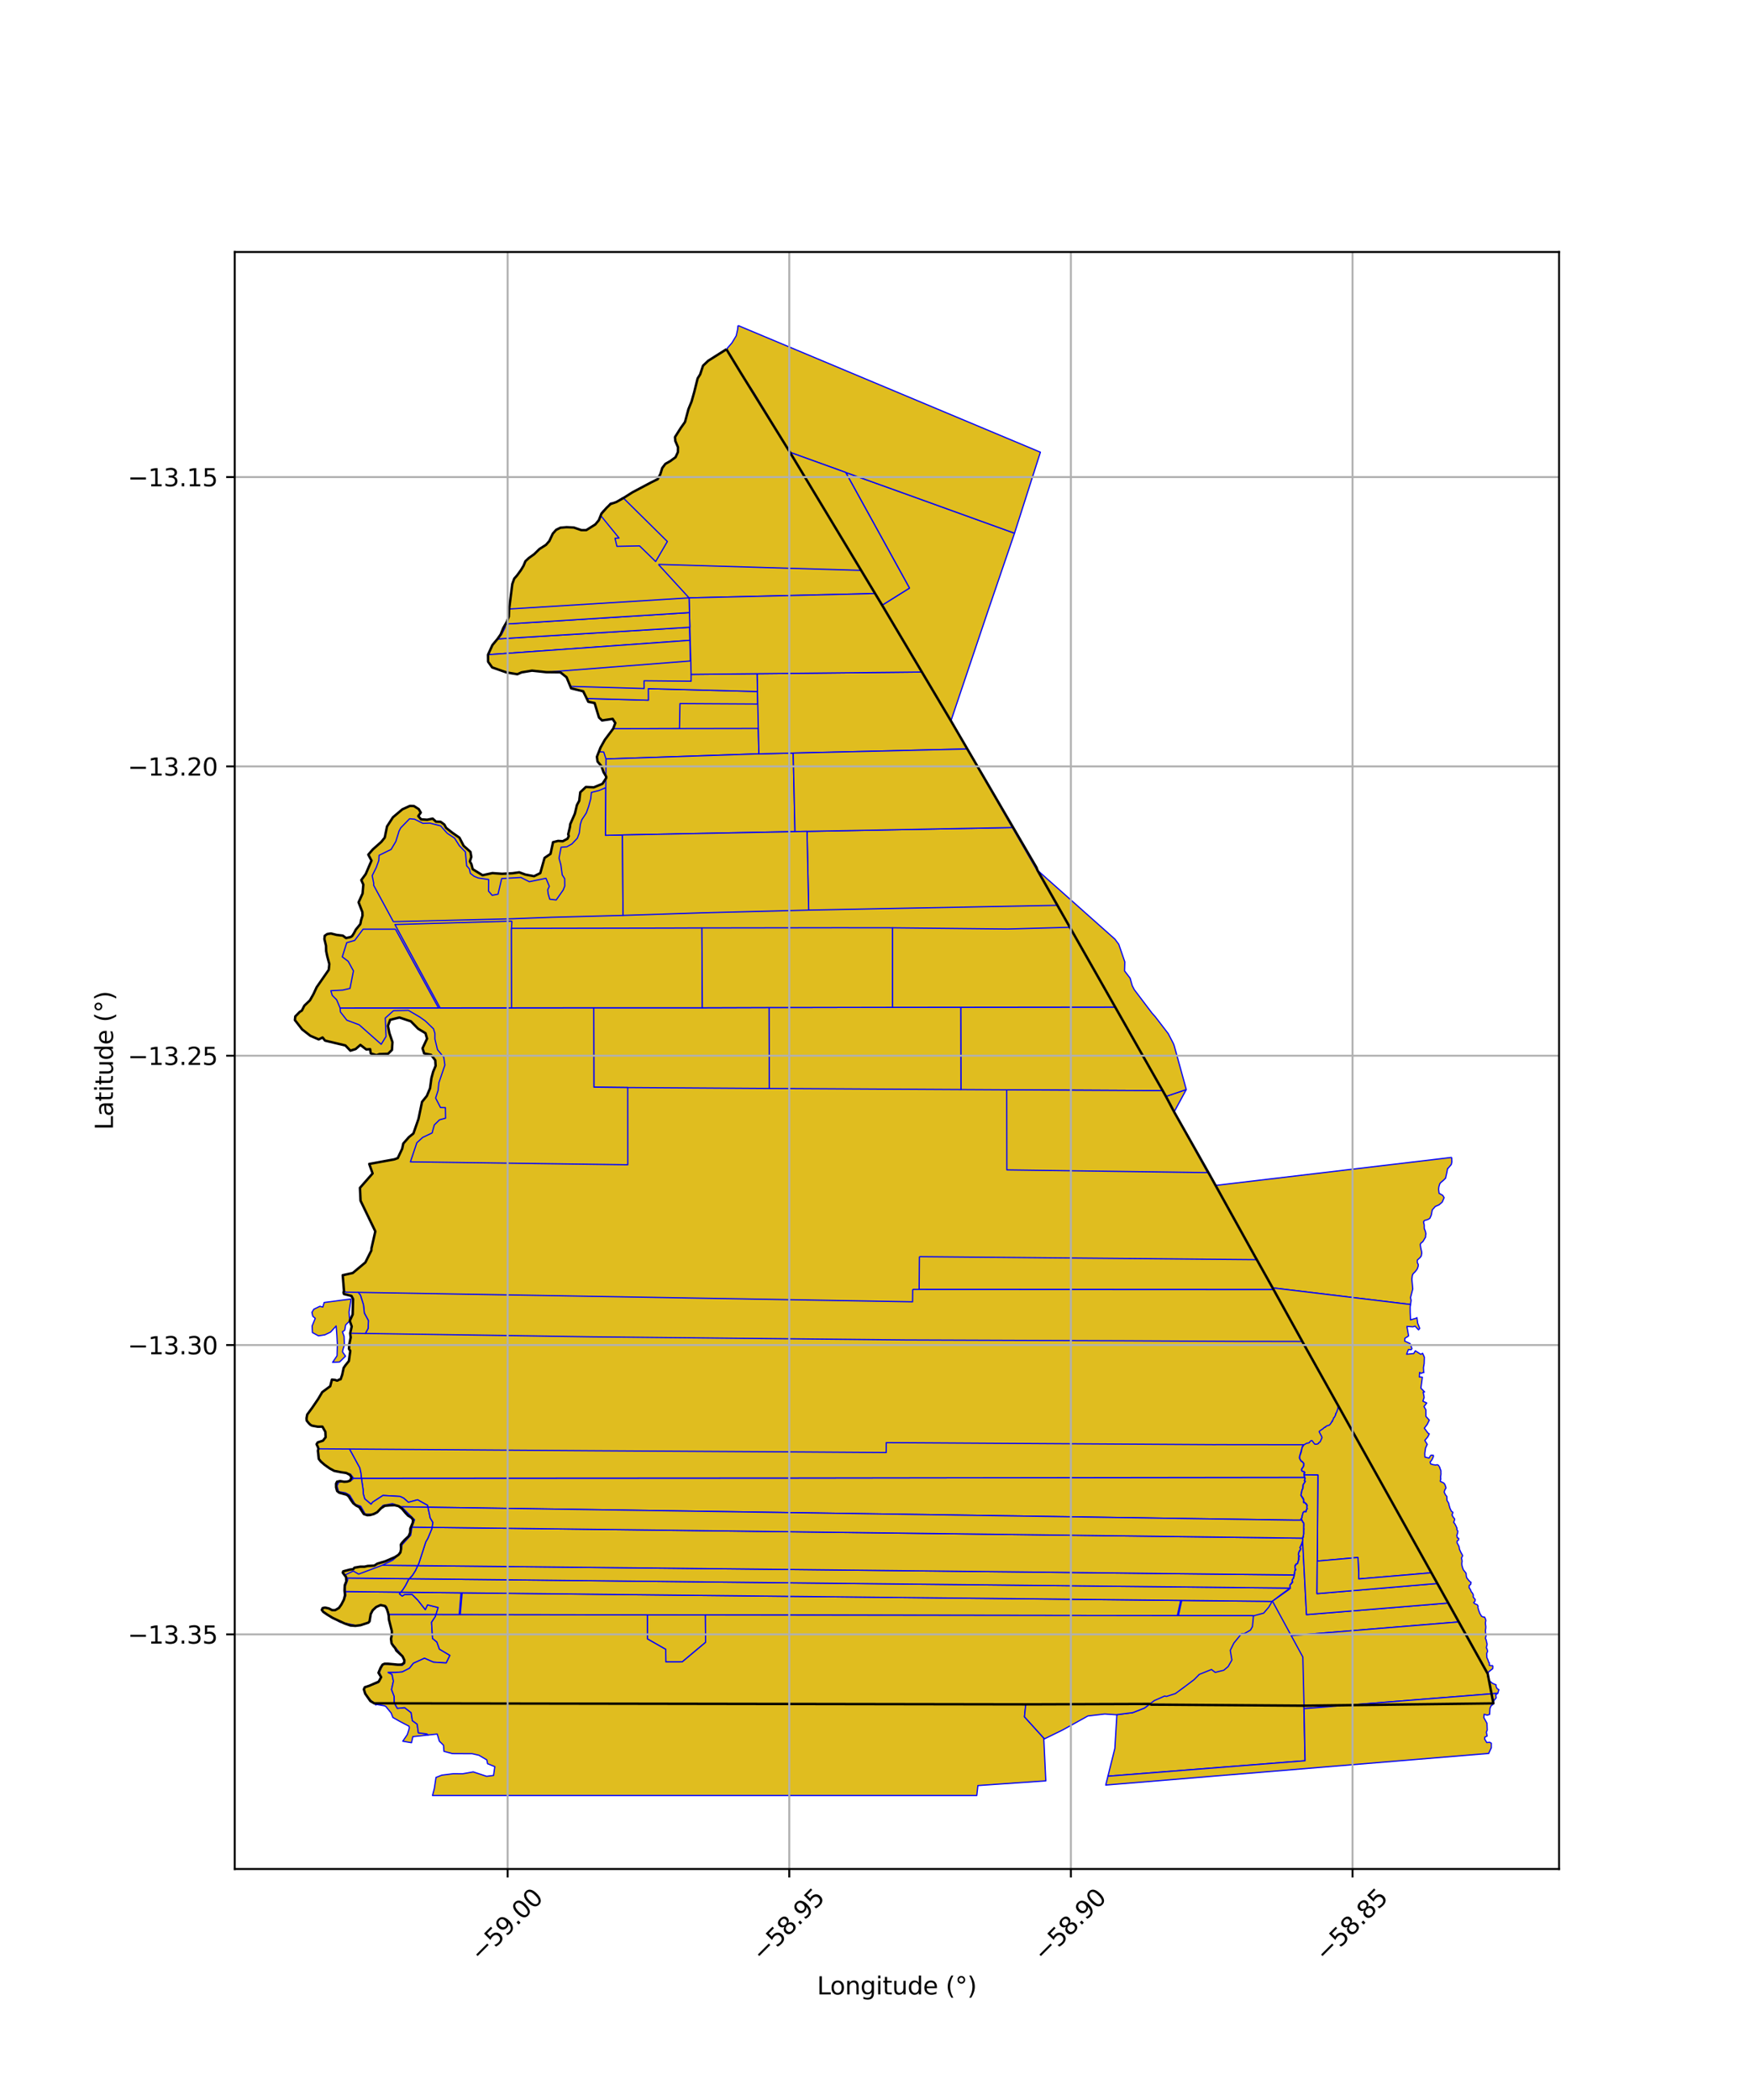 <?xml version="1.0" encoding="utf-8" standalone="no"?>
<!DOCTYPE svg PUBLIC "-//W3C//DTD SVG 1.1//EN"
  "http://www.w3.org/Graphics/SVG/1.1/DTD/svg11.dtd">
<svg xmlns:xlink="http://www.w3.org/1999/xlink" width="720pt" height="864pt" viewBox="0 0 720 864" xmlns="http://www.w3.org/2000/svg" version="1.1">
 <defs>
  <style type="text/css">*{stroke-linejoin: round; stroke-linecap: butt}</style>
 </defs>
 <g id="figure_1">
  <g id="patch_1">
   <path d="M 0 864 
L 720 864 
L 720 0 
L 0 0 
z
" style="fill: #ffffff"/>
  </g>
  <g id="axes_1">
   <g id="patch_2">
    <path d="M 96.565 768.96 
L 641.435 768.96 
L 641.435 103.68 
L 96.565 103.68 
z
" style="fill: #ffffff"/>
   </g>
   <g id="PatchCollection_1">
    <path d="M 523.526 658.781 
L 531.234 672.952 
L 535.962 681.64 
L 536.539 707.072 
L 536.941 724.419 
L 455.824 730.77 
L 458.682 719.348 
L 459.511 705.473 
L 466.02 704.653 
L 470.898 702.739 
L 474.924 699.689 
L 479.172 697.826 
L 479.897 697.997 
L 483.603 696.803 
L 487.449 693.973 
L 491.324 691.05 
L 493.415 688.928 
L 498.439 686.905 
L 499.96 688.09 
L 503.504 687.213 
L 505.307 685.702 
L 506.849 682.997 
L 506.178 679.009 
L 507.664 676.02 
L 510.841 672.128 
L 511.914 672.157 
L 514.507 670.671 
L 515.302 669.251 
L 515.74 664.826 
L 519.929 663.726 
L 522.036 661.253 
L 523.42 658.882 
L 523.526 658.781 
" clip-path="url(#pde3f74abee)" style="fill: #e0bd1f; stroke: #0000ff; stroke-width: 0.5"/>
    <path d="M 162.319 700.807 
L 163.473 702.857 
L 166.498 702.577 
L 169.15 704.643 
L 169.666 707.945 
L 171.642 709.363 
L 172.127 712.946 
L 175.61 713.394 
L 176.13 713.84 
L 170.057 714.488 
L 169.872 714.466 
L 169.296 717.006 
L 165.703 716.39 
L 167.559 713.683 
L 168.184 711.775 
L 168.396 710.842 
L 168.277 710.213 
L 164.655 708.322 
L 161.644 706.622 
L 160.921 704.766 
L 158.701 702.052 
L 158.158 701.824 
L 155.105 701.282 
L 154.567 701.468 
L 153.971 700.792 
L 162.319 700.807 
" clip-path="url(#pde3f74abee)" style="fill: #e0bd1f; stroke: #0000ff; stroke-width: 0.5"/>
    <path d="M 298.868 143.69 
L 304.719 153.307 
L 325.007 186.087 
L 362.933 248.99 
L 391.242 296.594 
L 426.441 356.923 
L 426.839 358.026 
L 479.703 451.106 
L 483.074 457.485 
L 497.774 483.485 
L 505.006 496.601 
L 506.494 499.459 
L 512.257 509.705 
L 516.662 517.536 
L 517.092 518.273 
L 523.99 530.577 
L 535.807 551.919 
L 550.627 578.421 
L 550.708 578.574 
L 550.734 578.62 
L 600.202 667.303 
L 604.933 675.795 
L 612.082 688.627 
L 614.41 700.819 
L 536.408 701.772 
L 473.683 701.327 
L 472.963 701.051 
L 422.025 701.215 
L 153.971 700.792 
L 152.36 699.849 
L 151.017 698.038 
L 150.257 696.833 
L 149.697 695.04 
L 150.088 694.181 
L 151.938 693.57 
L 154.033 692.672 
L 155.809 691.874 
L 156.816 690.023 
L 155.724 688.23 
L 156.565 686.205 
L 157.4 684.873 
L 158.228 684.514 
L 159.746 684.528 
L 163.597 684.881 
L 165.139 684.869 
L 166.205 684.266 
L 166.377 683.091 
L 165.598 681.464 
L 164.621 680.606 
L 163.045 679.085 
L 162.597 678.116 
L 161.734 677.088 
L 161.11 676.108 
L 160.975 675.275 
L 160.863 674.259 
L 161.249 672.435 
L 161.197 671.015 
L 160.657 669.075 
L 160.002 666.32 
L 159.92 664.708 
L 159.626 663.435 
L 159.167 662 
L 158.434 660.77 
L 156.558 660.375 
L 154.804 661.157 
L 153.345 662.484 
L 152.529 664.071 
L 152.243 665.705 
L 152.041 667.073 
L 151.551 667.606 
L 150.088 668.098 
L 148.354 668.649 
L 146.234 668.922 
L 144.185 668.77 
L 141.83 667.967 
L 139.705 666.938 
L 136.815 665.629 
L 134.587 664.275 
L 132.985 663.156 
L 132.411 662.351 
L 132.778 661.609 
L 133.718 661.412 
L 135.276 661.744 
L 136.676 662.466 
L 137.887 662.467 
L 139.454 661.561 
L 140.435 660.169 
L 141.489 658.128 
L 141.952 656.294 
L 141.752 654.412 
L 141.849 652.21 
L 142.487 650.618 
L 142.374 648.866 
L 141.721 647.931 
L 141.019 647.047 
L 141.213 646.497 
L 142.108 646.222 
L 144.012 645.752 
L 145.35 645.603 
L 145.838 644.985 
L 148.274 644.573 
L 149.907 644.595 
L 151.235 644.289 
L 153.317 644.176 
L 154.002 644.131 
L 155.308 643.302 
L 158.529 642.361 
L 162.517 640.623 
L 163.983 639.668 
L 164.732 638.67 
L 164.997 637.324 
L 164.897 635.513 
L 165.355 634.829 
L 166.521 633.52 
L 168.136 632.018 
L 168.763 630.495 
L 168.819 628.896 
L 169.188 627.96 
L 169.826 626.47 
L 169.944 625.294 
L 169.251 624.397 
L 167.916 623.594 
L 166.809 622.433 
L 165.368 620.69 
L 163.965 619.656 
L 162.397 619.291 
L 160.391 619.351 
L 158.332 619.53 
L 156.778 620.521 
L 155.213 622.164 
L 153.802 622.917 
L 152.242 623.341 
L 151.094 623.398 
L 149.698 622.943 
L 148.723 621.367 
L 147.84 620.092 
L 146.53 619.433 
L 145.341 618.486 
L 144.368 617.128 
L 143.505 615.708 
L 142.692 614.99 
L 141.166 614.604 
L 139.557 614.14 
L 138.701 613.454 
L 138.294 611.979 
L 138.275 610.412 
L 138.693 609.587 
L 139.982 609.355 
L 141.601 609.639 
L 142.881 609.56 
L 143.945 609.224 
L 144.615 607.977 
L 144.023 606.851 
L 142.491 606.029 
L 140.398 605.727 
L 137.535 605.173 
L 135.649 604.153 
L 133.56 602.671 
L 132.009 601.335 
L 131.157 600.248 
L 130.975 598.506 
L 130.791 596.833 
L 131.012 596.083 
L 130.778 595.314 
L 130.246 594.202 
L 130.725 593.433 
L 132.863 592.737 
L 133.972 591.321 
L 133.957 590.986 
L 133.872 589.111 
L 132.656 586.971 
L 130.644 586.975 
L 128.352 586.557 
L 127.733 586.215 
L 127.075 585.586 
L 126.191 584.502 
L 126.116 583.512 
L 126.396 581.995 
L 128.478 579.156 
L 130.941 575.531 
L 132.583 572.755 
L 135.861 570.331 
L 136.555 567.607 
L 137.913 567.737 
L 138.471 567.989 
L 138.925 567.988 
L 139.378 567.664 
L 140.135 567.47 
L 140.769 565.678 
L 141.397 562.769 
L 142.163 561.666 
L 143.54 559.971 
L 144.115 555.791 
L 143.584 554.993 
L 143.709 553.032 
L 144.295 550.252 
L 144.072 548.528 
L 144.706 545.733 
L 143.897 543.429 
L 145.097 540.8 
L 145.268 534.49 
L 144.599 533.188 
L 141.515 532.402 
L 141.35 531.825 
L 141.514 531.018 
L 141.008 524.652 
L 145.129 523.748 
L 150.319 519.411 
L 152.79 514.467 
L 152.817 513.652 
L 154.418 506.623 
L 148.344 494.018 
L 148.093 488.723 
L 153.292 482.792 
L 151.92 478.877 
L 162.258 476.986 
L 163.655 476.473 
L 165.468 472.609 
L 165.924 470.479 
L 168.242 467.839 
L 170.09 466.35 
L 171.234 463.087 
L 172.182 460.337 
L 173.638 453.326 
L 175.611 450.893 
L 176.928 447.752 
L 177.493 443.589 
L 178.221 440.898 
L 179.226 438.518 
L 179.083 436.234 
L 177.341 433.985 
L 174.511 433.409 
L 173.841 431.311 
L 175.701 427.33 
L 175.06 425.093 
L 172.001 423.233 
L 169.036 420.202 
L 164.332 418.639 
L 160.525 419.58 
L 159.612 422.063 
L 160.202 425.029 
L 161.473 428.755 
L 161.262 431.964 
L 159.657 433.559 
L 156.145 433.691 
L 154.898 434.136 
L 152.526 433.404 
L 152.276 431.669 
L 150.687 431.77 
L 148.274 429.904 
L 146.334 431.604 
L 144.161 432.281 
L 142.102 430.128 
L 133.736 428.137 
L 132.715 426.857 
L 131.126 427.647 
L 127.686 426.152 
L 124.332 423.542 
L 121.332 419.694 
L 121.489 418.183 
L 123.34 416.296 
L 124.185 415.794 
L 125.206 413.773 
L 127.522 411.554 
L 129 408.936 
L 130.28 406.177 
L 133.083 402.196 
L 135.256 399.005 
L 135.496 396.64 
L 134.644 393.457 
L 134.196 391.35 
L 134.122 389.111 
L 133.465 386.359 
L 133.608 385.01 
L 134.649 384.283 
L 136.159 384.065 
L 138.511 384.651 
L 141.055 384.946 
L 142.375 385.94 
L 143.817 385.687 
L 144.112 385.556 
L 144.629 385.309 
L 144.964 384.997 
L 145.677 383.857 
L 146.381 382.499 
L 147.061 381.66 
L 147.606 381.034 
L 148.203 380.255 
L 148.361 379.724 
L 148.523 378.754 
L 148.885 377.641 
L 149.142 376.731 
L 149.093 375.26 
L 147.527 371.234 
L 149.173 367.62 
L 149.483 363.945 
L 148.654 362.082 
L 150.466 359.612 
L 152.838 354.082 
L 151.528 351.623 
L 153.384 349.475 
L 156.877 346.375 
L 158.293 344.61 
L 159.235 340.018 
L 161.663 336.258 
L 165.548 332.975 
L 168.641 331.577 
L 170.281 331.619 
L 172.279 332.888 
L 173.115 334.318 
L 172.086 335.761 
L 173.263 337.109 
L 175.75 337.271 
L 178.016 336.805 
L 179.392 338.04 
L 181.286 338.113 
L 182.804 339.235 
L 183.56 340.629 
L 186.076 342.584 
L 189.028 344.644 
L 190.744 347.979 
L 193.556 350.491 
L 193.907 352.543 
L 193.327 354.417 
L 193.968 355.561 
L 194.489 357.614 
L 198.542 360.095 
L 202.565 359.217 
L 206.578 359.505 
L 210.877 359.278 
L 213.64 358.891 
L 216.166 359.822 
L 219.736 360.488 
L 222.28 359.233 
L 223.303 355.644 
L 224.049 352.963 
L 226.505 351.297 
L 227.538 346.49 
L 229.592 345.98 
L 231.557 346.095 
L 233.488 345.072 
L 234.015 343.965 
L 233.766 343.251 
L 234.497 340.211 
L 234.591 339.159 
L 236.52 334.762 
L 237.368 331.182 
L 238.315 329.458 
L 238.738 325.96 
L 241.046 323.786 
L 244.325 323.926 
L 247.871 322.474 
L 249.417 320.078 
L 249.413 319.532 
L 248.304 317.667 
L 247.441 315.201 
L 245.85 313.31 
L 245.582 311.372 
L 247.054 307.598 
L 248.861 304.361 
L 250.776 301.785 
L 252.283 299.791 
L 253.158 297.466 
L 252.063 295.771 
L 247.725 296.401 
L 246.44 295.212 
L 245.368 291.663 
L 244.639 289.26 
L 242.05 288.733 
L 239.944 284.414 
L 234.977 283.202 
L 233.103 278.648 
L 230.551 276.609 
L 224.685 276.545 
L 218.878 275.926 
L 214.595 276.631 
L 212.851 277.403 
L 208.368 276.656 
L 202.489 274.593 
L 200.819 272.246 
L 200.78 269.365 
L 202.6 265.383 
L 204.679 262.882 
L 205.985 261.008 
L 207.069 258.358 
L 208.491 255.886 
L 209.339 253.655 
L 209.471 250.556 
L 210.193 245.198 
L 210.772 240.307 
L 211.553 238.087 
L 212.695 236.794 
L 214.304 234.59 
L 215.388 232.791 
L 216.179 230.898 
L 217.532 229.622 
L 219.752 228.025 
L 221.965 225.867 
L 224.647 224.157 
L 226.01 222.584 
L 227.436 219.548 
L 228.804 218.001 
L 230.58 217.115 
L 233.142 216.905 
L 236.085 217.043 
L 239.182 218.109 
L 241.217 218.107 
L 244.918 215.778 
L 246.372 214.032 
L 247.455 211.311 
L 249.619 208.877 
L 251.193 207.382 
L 253.615 206.532 
L 256.86 204.677 
L 260.218 202.549 
L 264.778 200.067 
L 267.846 198.501 
L 270.595 197.129 
L 271.695 195.041 
L 272.469 192.547 
L 273.748 190.857 
L 275.761 189.711 
L 277.939 188.111 
L 278.907 186.013 
L 278.94 184.006 
L 277.848 181.427 
L 277.712 179.832 
L 278.828 178.028 
L 280.115 176.037 
L 281.826 173.625 
L 282.557 170.739 
L 283.249 168.332 
L 284.515 165.245 
L 285.606 161.394 
L 286.499 157.571 
L 287.032 155.673 
L 288.067 154.025 
L 288.653 152.103 
L 289.252 150.44 
L 291.389 148.425 
L 294.656 146.394 
L 297.546 144.715 
L 298.868 143.69 
" clip-path="url(#pde3f74abee)" style="fill: #e0bd1f; stroke: #0000ff; stroke-width: 0.5"/>
    <path d="M 266.327 664.421 
L 290.214 664.453 
L 290.29 675.713 
L 280.677 683.758 
L 273.963 683.774 
L 273.907 678.605 
L 266.347 674.286 
L 266.327 664.421 
" clip-path="url(#pde3f74abee)" style="fill: #e0bd1f; stroke: #0000ff; stroke-width: 0.5"/>
    <path d="M 142.133 654.805 
L 164.905 655.061 
L 164.345 655.767 
L 165.488 656.664 
L 166.487 656.027 
L 169.509 655.96 
L 171.928 658.377 
L 174.985 662.237 
L 175.888 660.293 
L 180.277 661.375 
L 179.379 664.294 
L 160.017 664.276 
L 159.071 661.053 
L 156.918 660.266 
L 154.24 661.369 
L 152.713 663.83 
L 151.919 667.486 
L 147.075 668.893 
L 139.836 667.38 
L 132.225 662.506 
L 132.63 661.487 
L 134.54 661.483 
L 137.013 662.539 
L 138.658 662.169 
L 140.713 659.713 
L 142.196 656.693 
L 142.133 654.805 
" clip-path="url(#pde3f74abee)" style="fill: #e0bd1f; stroke: #0000ff; stroke-width: 0.5"/>
    <path d="M 486.201 658.475 
L 520.475 658.821 
L 523.406 658.868 
L 522.005 661.229 
L 519.91 663.681 
L 515.714 664.809 
L 514.753 664.748 
L 484.831 664.707 
L 486.201 658.475 
" clip-path="url(#pde3f74abee)" style="fill: #e0bd1f; stroke: #0000ff; stroke-width: 0.5"/>
    <path d="M 190.137 655.339 
L 323.034 656.764 
L 485.764 658.465 
L 484.389 664.707 
L 320.468 664.482 
L 189.37 664.304 
L 190.137 655.339 
" clip-path="url(#pde3f74abee)" style="fill: #e0bd1f; stroke: #0000ff; stroke-width: 0.5"/>
    <path d="M 164.905 655.061 
L 189.672 655.338 
L 188.924 664.303 
L 179.379 664.294 
L 180.277 661.375 
L 175.888 660.293 
L 174.985 662.237 
L 171.928 658.377 
L 169.509 655.96 
L 166.487 656.027 
L 165.488 656.664 
L 164.345 655.767 
L 164.905 655.061 
" clip-path="url(#pde3f74abee)" style="fill: #e0bd1f; stroke: #0000ff; stroke-width: 0.5"/>
    <path d="M 168.351 649.533 
L 190.063 649.767 
L 190.676 649.789 
L 324.728 651.219 
L 529.587 653.375 
L 530.766 653.388 
L 527.069 656.065 
L 523.406 658.868 
L 520.475 658.821 
L 323.034 656.764 
L 190.248 655.339 
L 189.672 655.338 
L 164.905 655.061 
L 165.735 654.033 
L 166.797 652.374 
L 168.123 649.805 
L 168.351 649.533 
" clip-path="url(#pde3f74abee)" style="fill: #e0bd1f; stroke: #0000ff; stroke-width: 0.5"/>
    <path d="M 142.771 649.255 
L 168.351 649.533 
L 168.123 649.805 
L 166.797 652.374 
L 165.735 654.033 
L 164.905 655.061 
L 142.133 654.805 
L 142.061 652.651 
L 143.08 649.992 
L 142.771 649.255 
" clip-path="url(#pde3f74abee)" style="fill: #e0bd1f; stroke: #0000ff; stroke-width: 0.5"/>
    <path d="M 171.871 644.142 
L 190.675 644.338 
L 191.152 644.342 
L 327.774 645.752 
L 527.5 647.93 
L 532.367 647.979 
L 532.437 648.493 
L 532.132 649.017 
L 532.224 649.249 
L 531.826 649.718 
L 531.671 650.072 
L 531.768 651.006 
L 531.385 651.159 
L 531.304 651.622 
L 530.739 651.919 
L 530.662 652.503 
L 530.766 653.388 
L 529.587 653.375 
L 324.728 651.219 
L 190.676 649.789 
L 190.063 649.767 
L 168.351 649.533 
L 169.65 648.184 
L 170.892 646.216 
L 171.871 644.142 
" clip-path="url(#pde3f74abee)" style="fill: #e0bd1f; stroke: #0000ff; stroke-width: 0.5"/>
    <path d="M 157.251 643.989 
L 171.871 644.142 
L 170.892 646.216 
L 169.65 648.184 
L 168.351 649.533 
L 142.771 649.255 
L 142.193 647.877 
L 145.347 646.359 
L 147.557 647.646 
L 157.251 643.989 
" clip-path="url(#pde3f74abee)" style="fill: #e0bd1f; stroke: #0000ff; stroke-width: 0.5"/>
    <path d="M 177.793 628.399 
L 191.491 628.573 
L 192.012 628.58 
L 322.568 630.178 
L 533.495 632.809 
L 535.913 632.837 
L 535.931 633.935 
L 535.502 635.263 
L 534.816 636.797 
L 535.144 637.218 
L 534.44 638.405 
L 534.149 639.625 
L 534.42 640.017 
L 534.307 640.514 
L 534.191 641.971 
L 533.755 643.324 
L 533.273 643.459 
L 532.748 644.169 
L 532.802 645.263 
L 533.101 645.828 
L 532.794 645.943 
L 532.552 647.327 
L 532.367 647.979 
L 527.5 647.93 
L 327.774 645.752 
L 191.152 644.342 
L 190.675 644.338 
L 171.871 644.142 
L 172.31 643.262 
L 175.173 634.389 
L 176.039 632.89 
L 177.72 628.842 
L 177.793 628.399 
" clip-path="url(#pde3f74abee)" style="fill: #e0bd1f; stroke: #0000ff; stroke-width: 0.5"/>
    <path d="M 169.51 628.293 
L 177.793 628.399 
L 177.72 628.842 
L 176.039 632.89 
L 175.173 634.389 
L 172.31 643.262 
L 171.871 644.142 
L 157.251 643.989 
L 161.594 641.875 
L 164.756 639.049 
L 165.462 635.515 
L 168.968 631.675 
L 169.51 628.293 
" clip-path="url(#pde3f74abee)" style="fill: #e0bd1f; stroke: #0000ff; stroke-width: 0.5"/>
    <path d="M 536.742 607.829 
L 536.915 608.342 
L 536.641 609.178 
L 536.992 609.523 
L 536.095 610.911 
L 535.992 612.443 
L 535.687 612.94 
L 535.22 615.187 
L 536.39 617.181 
L 536.318 617.767 
L 536.367 618.263 
L 536.694 618.08 
L 537.838 619.451 
L 537.612 620.085 
L 537.849 620.721 
L 537.496 621.097 
L 537.319 621.952 
L 536.525 621.883 
L 536.117 622.327 
L 535.675 623.902 
L 535.652 624.425 
L 535.232 624.974 
L 535.666 625.432 
L 533.069 625.449 
L 314.788 622.18 
L 184.317 620.234 
L 183.395 620.223 
L 176.07 620.109 
L 175.874 619.311 
L 171.794 617.058 
L 168.032 618.089 
L 166.049 616.365 
L 164.594 615.671 
L 157.563 615.275 
L 153.357 618.003 
L 152.666 618.884 
L 150.06 616.671 
L 149.434 614.505 
L 149.404 612.952 
L 148.827 609.076 
L 148.736 608.2 
L 187.183 608.175 
L 187.834 608.174 
L 327.62 608.094 
L 534.304 607.833 
L 536.742 607.829 
" clip-path="url(#pde3f74abee)" style="fill: #e0bd1f; stroke: #0000ff; stroke-width: 0.5"/>
    <path d="M 148.736 608.2 
L 148.827 609.076 
L 149.404 612.952 
L 149.434 614.505 
L 150.06 616.671 
L 152.666 618.884 
L 153.357 618.003 
L 157.563 615.275 
L 164.594 615.671 
L 166.049 616.365 
L 168.032 618.089 
L 171.794 617.058 
L 175.874 619.311 
L 176.07 620.109 
L 165.182 619.94 
L 161.469 618.641 
L 157.565 619.365 
L 155.456 621.942 
L 152.982 623.029 
L 150.286 622.949 
L 148.413 619.694 
L 146.12 618.905 
L 143.877 615.162 
L 142.122 614.198 
L 139.29 613.686 
L 138.663 611.355 
L 139.334 609.863 
L 144.33 609.261 
L 145.484 608.201 
L 148.736 608.2 
" clip-path="url(#pde3f74abee)" style="fill: #e0bd1f; stroke: #0000ff; stroke-width: 0.5"/>
    <path d="M 144.453 534.433 
L 143.591 539.831 
L 143.897 543.429 
L 142.201 545.124 
L 141.823 547.295 
L 140.886 547.936 
L 141.568 549.795 
L 141.692 553.427 
L 141.064 555.336 
L 140.931 556.221 
L 142.155 557.967 
L 139.717 560.352 
L 136.832 560.507 
L 138.662 557.826 
L 138.79 553.126 
L 138.599 549.452 
L 138.293 545.538 
L 136.006 548.057 
L 133.631 549.208 
L 131.027 549.61 
L 128.548 548.25 
L 128.4 545.558 
L 129.708 542.418 
L 128.692 541.52 
L 128.328 539.944 
L 129.135 538.636 
L 131.611 537.45 
L 132.818 537.761 
L 133.371 535.884 
L 144.453 534.433 
" clip-path="url(#pde3f74abee)" style="fill: #e0bd1f; stroke: #0000ff; stroke-width: 0.5"/>
    <path d="M 597.281 476.187 
L 597.276 476.779 
L 597.331 478.04 
L 597.122 479.088 
L 595.692 480.766 
L 595.579 480.784 
L 595.284 482.39 
L 594.749 484.74 
L 593.83 485.641 
L 592.673 486.632 
L 592.386 487.012 
L 591.996 488.254 
L 591.894 489.306 
L 592.071 490.935 
L 592.734 491.322 
L 593.586 491.807 
L 594.149 492.769 
L 593.376 494.581 
L 592.037 495.72 
L 590.512 496.379 
L 589.265 497.806 
L 588.87 499.909 
L 588.29 501.245 
L 587.527 501.718 
L 586.003 502.185 
L 585.68 502.763 
L 585.958 503.928 
L 585.979 505.439 
L 586.446 506.591 
L 586.647 507.597 
L 586.534 508.416 
L 586.523 508.985 
L 585.369 510.891 
L 584.662 511.405 
L 584.315 512.032 
L 584.589 513.661 
L 584.865 514.812 
L 584.952 515.578 
L 584.756 516.725 
L 584.276 517.392 
L 583.128 518.436 
L 583.12 519.489 
L 583.496 520.162 
L 583.49 520.928 
L 583.101 522.073 
L 582.334 523.121 
L 581.376 524.071 
L 581.086 524.739 
L 580.885 526.269 
L 581.255 530.324 
L 580.326 533.865 
L 580.567 534.988 
L 580.341 536.71 
L 523.589 529.862 
L 517.092 518.273 
L 500.248 487.704 
L 597.281 476.187 
" clip-path="url(#pde3f74abee)" style="fill: #e0bd1f; stroke: #0000ff; stroke-width: 0.5"/>
    <path d="M 378.271 517.015 
L 517.092 518.273 
L 523.99 530.577 
L 378.169 530.504 
L 378.271 517.015 
" clip-path="url(#pde3f74abee)" style="fill: #e0bd1f; stroke: #0000ff; stroke-width: 0.5"/>
    <path d="M 488.069 448.267 
L 483.074 457.485 
L 479.703 451.106 
L 488.069 448.267 
" clip-path="url(#pde3f74abee)" style="fill: #e0bd1f; stroke: #0000ff; stroke-width: 0.5"/>
    <path d="M 426.415 357.663 
L 458.704 386.382 
L 460.292 388.511 
L 462.775 395.736 
L 462.676 399.457 
L 464.962 402.444 
L 465.835 405.53 
L 466.668 407.169 
L 473.994 416.845 
L 475.354 418.374 
L 480.652 425.277 
L 482.761 429.33 
L 483.103 430.242 
L 488.069 448.267 
L 479.703 451.106 
L 478.359 448.741 
L 458.82 414.341 
L 440.18 381.519 
L 434.95 372.487 
L 426.415 357.663 
" clip-path="url(#pde3f74abee)" style="fill: #e0bd1f; stroke: #0000ff; stroke-width: 0.5"/>
    <path d="M 458.82 414.341 
L 478.359 448.741 
L 414.193 448.384 
L 395.353 448.278 
L 395.282 414.41 
L 458.82 414.341 
" clip-path="url(#pde3f74abee)" style="fill: #e0bd1f; stroke: #0000ff; stroke-width: 0.5"/>
    <path d="M 316.439 414.533 
L 316.504 447.828 
L 258.245 447.445 
L 244.348 447.279 
L 244.277 414.621 
L 288.954 414.621 
L 316.439 414.533 
" clip-path="url(#pde3f74abee)" style="fill: #e0bd1f; stroke: #0000ff; stroke-width: 0.5"/>
    <path d="M 395.282 414.41 
L 395.353 448.278 
L 343.074 447.98 
L 316.504 447.828 
L 316.439 414.533 
L 367.25 414.437 
L 395.282 414.41 
" clip-path="url(#pde3f74abee)" style="fill: #e0bd1f; stroke: #0000ff; stroke-width: 0.5"/>
    <path d="M 414.193 448.384 
L 478.359 448.741 
L 479.703 451.106 
L 483.074 457.485 
L 496.863 482.449 
L 414.256 481.334 
L 414.193 448.384 
" clip-path="url(#pde3f74abee)" style="fill: #e0bd1f; stroke: #0000ff; stroke-width: 0.5"/>
    <path d="M 375.502 530.503 
L 523.99 530.577 
L 535.807 551.919 
L 527.863 551.898 
L 509.878 551.885 
L 509.217 551.883 
L 462.883 551.646 
L 372.304 551.299 
L 243.335 550.008 
L 150.332 548.622 
L 151.438 546.575 
L 151.579 543.352 
L 149.911 540.274 
L 149.534 536.821 
L 148.297 532.881 
L 147.368 531.715 
L 375.451 535.604 
L 375.502 530.503 
" clip-path="url(#pde3f74abee)" style="fill: #e0bd1f; stroke: #0000ff; stroke-width: 0.5"/>
    <path d="M 141.514 531.018 
L 142.279 531.627 
L 147.368 531.715 
L 148.297 532.881 
L 149.534 536.821 
L 149.911 540.274 
L 151.579 543.352 
L 151.438 546.575 
L 150.332 548.622 
L 149.003 548.602 
L 144.072 548.528 
L 144.706 545.733 
L 143.897 543.429 
L 145.097 540.8 
L 145.268 534.49 
L 144.599 533.188 
L 141.515 532.402 
L 141.35 531.825 
L 141.514 531.018 
" clip-path="url(#pde3f74abee)" style="fill: #e0bd1f; stroke: #0000ff; stroke-width: 0.5"/>
    <path d="M 244.277 414.621 
L 244.348 447.279 
L 258.245 447.445 
L 258.275 479.224 
L 168.855 478.018 
L 171.5 470.165 
L 173.878 467.979 
L 177.822 466.109 
L 177.992 465.306 
L 178.698 462.821 
L 180.83 460.729 
L 183.32 460.048 
L 183.249 455.725 
L 181.234 455.663 
L 179.224 451.772 
L 180.243 448.622 
L 180.567 445.485 
L 183.045 438.193 
L 182.585 435.007 
L 179.992 431.867 
L 178.939 427.493 
L 178.941 425.187 
L 178.362 423.296 
L 174.981 420.039 
L 172.722 418.441 
L 168.038 415.697 
L 161.916 415.814 
L 158.504 418.866 
L 158.829 426.423 
L 156.839 429.655 
L 147.79 421.639 
L 142.7 419.733 
L 140.065 416.362 
L 139.917 414.717 
L 180.403 414.675 
L 181.087 414.679 
L 210.472 414.655 
L 244.277 414.621 
" clip-path="url(#pde3f74abee)" style="fill: #e0bd1f; stroke: #0000ff; stroke-width: 0.5"/>
    <path d="M 143.832 596.174 
L 148.052 603.921 
L 148.544 606.199 
L 148.736 608.2 
L 145.484 608.201 
L 144.186 606.463 
L 137.679 605.216 
L 133.429 602.615 
L 131.21 600.09 
L 131.012 596.083 
L 143.832 596.174 
" clip-path="url(#pde3f74abee)" style="fill: #e0bd1f; stroke: #0000ff; stroke-width: 0.5"/>
    <path d="M 536.302 594.401 
L 536.462 594.434 
L 535.876 595.031 
L 535.409 596.775 
L 534.698 599.117 
L 534.632 599.875 
L 534.967 600.591 
L 535.371 601.227 
L 535.734 601.338 
L 536.425 602.159 
L 536.289 603.244 
L 535.504 604.44 
L 535.504 604.939 
L 535.631 605.198 
L 535.972 605.451 
L 536.431 605.45 
L 536.808 605.834 
L 536.72 606.105 
L 536.415 606.257 
L 536.742 607.829 
L 534.304 607.833 
L 327.62 608.094 
L 187.834 608.174 
L 187.183 608.175 
L 148.736 608.2 
L 148.544 606.199 
L 148.052 603.921 
L 143.832 596.174 
L 187.503 596.482 
L 188.156 596.49 
L 243.306 596.872 
L 331.564 597.401 
L 364.608 597.629 
L 364.63 593.543 
L 386.739 593.671 
L 499.827 594.371 
L 500.498 594.36 
L 536.302 594.401 
" clip-path="url(#pde3f74abee)" style="fill: #e0bd1f; stroke: #0000ff; stroke-width: 0.5"/>
    <path d="M 179.375 664.307 
L 179.125 665.091 
L 177.556 667.45 
L 177.965 674.097 
L 179.748 675.573 
L 180.8 678.508 
L 185.111 681.069 
L 183.589 684.199 
L 178.352 683.87 
L 174.636 682.251 
L 170.091 684.311 
L 168.462 686.372 
L 165.502 687.872 
L 162.559 688.115 
L 159.696 688.105 
L 161.284 688.879 
L 161.867 691.682 
L 161.095 695.125 
L 162.18 697.925 
L 162.22 700.632 
L 162.319 700.807 
L 153.971 700.792 
L 153.555 700.532 
L 152.5 699.487 
L 150.631 697.189 
L 149.899 695.683 
L 149.793 694.659 
L 150.266 694.132 
L 155.593 692.335 
L 156.816 690.023 
L 156.103 687.941 
L 157.348 685.199 
L 158.166 684.628 
L 165.542 685.184 
L 166.634 683.962 
L 165.906 681.735 
L 161.135 675.969 
L 160.976 674.327 
L 161.26 671.058 
L 160.091 666.501 
L 160.114 665.386 
L 160.065 664.466 
L 160.017 664.276 
L 179.375 664.307 
" clip-path="url(#pde3f74abee)" style="fill: #e0bd1f; stroke: #0000ff; stroke-width: 0.5"/>
    <path d="M 422.025 701.215 
L 421.489 706.341 
L 429.442 715.111 
L 430.274 732.696 
L 402.333 734.628 
L 402.039 737.342 
L 401.878 738.717 
L 177.938 738.72 
L 178.716 735.743 
L 179.385 731.283 
L 181.784 730.343 
L 186.558 729.748 
L 190.356 729.78 
L 194.704 729.006 
L 200.193 730.824 
L 203.064 730.465 
L 203.57 726.848 
L 200.6 725.637 
L 200.289 724.069 
L 197.024 722.156 
L 194.266 721.527 
L 186.126 721.485 
L 182.67 720.565 
L 182.463 718.023 
L 180.771 716.388 
L 179.873 713.442 
L 176.13 713.84 
L 175.61 713.394 
L 172.127 712.946 
L 171.642 709.363 
L 169.666 707.945 
L 169.15 704.643 
L 166.498 702.577 
L 163.473 702.857 
L 162.319 700.807 
L 422.025 701.215 
" clip-path="url(#pde3f74abee)" style="fill: #e0bd1f; stroke: #0000ff; stroke-width: 0.5"/>
    <path d="M 347.944 194.37 
L 371.145 202.686 
L 417.403 219.386 
L 406.314 251.864 
L 391.242 296.594 
L 379.376 276.488 
L 362.933 248.99 
L 374.183 241.955 
L 347.944 194.37 
" clip-path="url(#pde3f74abee)" style="fill: #e0bd1f; stroke: #0000ff; stroke-width: 0.5"/>
    <path d="M 535.946 634.032 
L 537.527 664.305 
L 595.865 659.529 
L 600.202 667.303 
L 531.242 672.948 
L 523.53 658.773 
L 530.381 653.928 
L 530.381 653.785 
L 530.612 653.699 
L 530.938 653.378 
L 530.82 653.324 
L 530.8 652.941 
L 530.864 652.65 
L 530.733 652.491 
L 530.8 652.275 
L 530.729 652.105 
L 530.912 651.847 
L 531.247 651.729 
L 531.4 651.539 
L 531.442 651.213 
L 531.706 651.164 
L 531.831 651.034 
L 531.854 650.822 
L 531.768 650.747 
L 531.76 650.429 
L 531.714 650.011 
L 531.866 649.717 
L 532.307 649.255 
L 532.225 649.141 
L 532.271 648.822 
L 532.457 648.554 
L 532.511 648.173 
L 532.698 647.266 
L 532.698 646.566 
L 532.83 645.984 
L 533.123 645.935 
L 533.133 645.702 
L 532.929 645.4 
L 532.811 644.816 
L 532.812 644.23 
L 532.97 644.22 
L 533.391 643.442 
L 533.796 643.382 
L 533.969 643.072 
L 534.174 642.247 
L 534.249 642 
L 534.445 641.717 
L 534.395 640.553 
L 534.372 640.36 
L 534.656 640.322 
L 534.218 639.614 
L 534.5 638.431 
L 534.588 638.303 
L 534.811 638.079 
L 534.903 637.849 
L 535.19 637.221 
L 534.963 636.861 
L 534.886 636.667 
L 535.613 635.278 
L 535.564 635.113 
L 535.721 634.941 
L 535.946 634.032 
" clip-path="url(#pde3f74abee)" style="fill: #e0bd1f; stroke: #0000ff; stroke-width: 0.5"/>
    <path d="M 523.589 529.862 
L 580.341 536.71 
L 580.177 537.652 
L 580.194 539.982 
L 580.328 543.019 
L 582.684 542.34 
L 582.975 542.107 
L 583.273 544.411 
L 584.104 546.524 
L 583.637 547.139 
L 582.195 545.608 
L 581.361 545.902 
L 578.849 545.738 
L 579.422 548.99 
L 579.534 549.628 
L 577.993 550.631 
L 577.941 551.767 
L 580.126 552.778 
L 580.916 554.848 
L 580.615 555.289 
L 579.464 555.233 
L 578.718 557.173 
L 581.65 556.876 
L 582.307 555.764 
L 584.581 557.216 
L 585.293 556.777 
L 586.019 558.377 
L 585.939 561.054 
L 585.648 562.68 
L 585.749 564.628 
L 585.836 564.71 
L 585.451 564.717 
L 584.687 565.048 
L 584.061 564.662 
L 583.948 566.523 
L 585.198 566.631 
L 584.6 571.146 
L 586.126 572.678 
L 585.537 572.774 
L 585.941 574.913 
L 585.422 576.482 
L 587.006 577.241 
L 585.858 578.711 
L 586.631 580.003 
L 586.664 582.751 
L 588.051 584.286 
L 587.189 586.036 
L 586.017 587.588 
L 587.491 589.594 
L 588.047 589.927 
L 587.444 591.142 
L 586.209 592.634 
L 587.2 594.245 
L 586.5 595.802 
L 586.19 597.994 
L 586.26 599.49 
L 587.953 599.888 
L 588.465 599.042 
L 588.78 598.693 
L 589.697 598.726 
L 589.766 599.2 
L 589.383 600.086 
L 589.324 600.204 
L 589.181 600.471 
L 588.812 601.071 
L 588.39 601.487 
L 588.615 602.296 
L 589.604 602.602 
L 590.665 602.746 
L 591.356 602.617 
L 591.845 602.888 
L 592.38 603.76 
L 592.435 604.123 
L 592.725 604.82 
L 592.84 605.158 
L 592.828 605.954 
L 592.86 606.496 
L 592.795 606.89 
L 592.693 607.68 
L 592.774 608.65 
L 592.645 608.873 
L 592.575 609.466 
L 594.009 610.164 
L 594.458 610.728 
L 594.904 612.025 
L 594.86 612.368 
L 594.455 612.934 
L 594.179 613.892 
L 594.726 615.05 
L 595.254 615.66 
L 595.336 617.316 
L 596.037 618.468 
L 596.159 619.212 
L 596.318 619.664 
L 596.514 620.415 
L 596.696 620.819 
L 597.143 621.758 
L 597.757 622.195 
L 597.689 622.614 
L 597.375 623.257 
L 597.935 624.271 
L 598.451 624.863 
L 598.442 625.385 
L 598.054 626.361 
L 598.45 626.748 
L 598.972 627.727 
L 599.445 628.779 
L 599.382 629.288 
L 599.801 629.99 
L 599.677 630.828 
L 599.387 631.646 
L 599.569 632.692 
L 600.147 632.889 
L 600.104 633.619 
L 599.533 633.98 
L 599.455 634.696 
L 600.042 635.798 
L 600.298 636.302 
L 600.464 637.388 
L 600.913 638.406 
L 601.502 639.489 
L 601.792 640.034 
L 601.657 640.312 
L 601.278 641.055 
L 601.461 641.724 
L 601.538 642.387 
L 601.427 643.165 
L 601.47 644 
L 601.718 644.907 
L 602.072 645.861 
L 603.184 647.28 
L 603.26 648.352 
L 603.447 649.115 
L 603.868 649.675 
L 604.265 650.18 
L 604.651 650.606 
L 605.242 651.03 
L 605.077 651.868 
L 604.467 652.336 
L 604.412 653.174 
L 604.921 653.924 
L 605.33 654.896 
L 605.793 655.423 
L 606.165 656.221 
L 606.106 657.006 
L 606.453 657.506 
L 606.966 658.089 
L 606.83 658.835 
L 606.297 659.342 
L 606.742 659.795 
L 607.232 660.023 
L 607.781 660.236 
L 608.136 660.848 
L 608.035 661.307 
L 608.371 662.535 
L 608.712 663.422 
L 608.812 663.735 
L 609.555 664.975 
L 610.307 665.305 
L 610.806 665.326 
L 611.164 666.096 
L 611.314 666.722 
L 611.146 667.589 
L 611.18 668.209 
L 611.304 669.156 
L 611.288 669.877 
L 611.151 670.846 
L 611.237 672.12 
L 611.454 672.691 
L 611.151 674.042 
L 611.5 674.927 
L 611.662 675.813 
L 611.859 676.438 
L 611.727 677.054 
L 611.525 677.837 
L 611.921 678.816 
L 612.02 679.457 
L 611.655 680.33 
L 611.735 681.979 
L 612.2 682.958 
L 612.563 684.033 
L 612.748 684.117 
L 612.758 685.191 
L 613.599 685.311 
L 614.067 685.269 
L 614.22 685.591 
L 614.154 686.546 
L 613.435 687.083 
L 612.478 687.866 
L 612.082 688.627 
L 600.202 667.303 
L 595.865 659.529 
L 591.377 651.484 
L 588.925 647.088 
L 550.734 578.62 
L 550.708 578.574 
L 550.627 578.421 
L 535.807 551.919 
L 523.99 530.577 
L 523.589 529.862 
" clip-path="url(#pde3f74abee)" style="fill: #e0bd1f; stroke: #0000ff; stroke-width: 0.5"/>
    <path d="M 550.708 578.574 
L 550.734 578.62 
L 588.925 647.088 
L 559.015 649.619 
L 559.023 646.977 
L 558.712 640.791 
L 541.955 642.274 
L 542.218 606.862 
L 536.594 606.82 
L 536.489 606.292 
L 536.769 606.153 
L 536.861 605.958 
L 536.874 605.809 
L 536.457 605.387 
L 535.993 605.386 
L 535.681 605.154 
L 535.569 604.925 
L 535.567 604.46 
L 536.346 603.274 
L 536.428 603.063 
L 536.442 602.338 
L 536.496 602.143 
L 535.771 601.282 
L 535.413 601.172 
L 535.022 600.555 
L 534.73 600.013 
L 534.699 599.882 
L 534.754 599.756 
L 534.738 599.643 
L 534.762 599.128 
L 535.156 598.023 
L 535.411 597.255 
L 535.472 596.786 
L 535.674 595.882 
L 535.806 595.559 
L 535.887 595.144 
L 536.071 595.096 
L 536.297 594.669 
L 536.57 594.382 
L 537.542 593.839 
L 537.778 593.744 
L 538.091 593.756 
L 538.588 593.602 
L 539.284 592.78 
L 539.645 592.719 
L 539.88 592.774 
L 540.044 593.039 
L 540.595 593.753 
L 540.956 594.177 
L 541.786 594.18 
L 542.08 594.08 
L 542.283 593.932 
L 542.469 593.907 
L 542.582 593.548 
L 543.123 593.244 
L 543.699 591.984 
L 543.913 591.477 
L 543.773 591.014 
L 542.73 589.055 
L 542.787 588.949 
L 543.014 588.698 
L 544.474 587.701 
L 544.585 587.53 
L 544.77 587.419 
L 544.973 587.241 
L 545.201 587.222 
L 545.37 587.13 
L 545.294 587.026 
L 546.14 586.53 
L 546.458 586.513 
L 546.601 586.471 
L 546.743 586.369 
L 547.017 586.272 
L 547.664 585.478 
L 547.729 585.129 
L 548.19 584.861 
L 548.201 584.698 
L 548.1 584.468 
L 548.262 584.373 
L 548.526 584.018 
L 548.659 583.442 
L 548.649 583.371 
L 549.027 583.124 
L 549.088 582.923 
L 549.585 581.969 
L 549.453 581.712 
L 549.663 581.575 
L 549.748 581.262 
L 549.906 581.087 
L 550.446 579.571 
L 550.51 578.873 
L 550.708 578.574 
" clip-path="url(#pde3f74abee)" style="fill: #e0bd1f; stroke: #0000ff; stroke-width: 0.5"/>
    <path d="M 536.594 606.82 
L 542.218 606.862 
L 541.955 642.274 
L 541.855 655.674 
L 591.377 651.484 
L 595.865 659.529 
L 537.527 664.305 
L 535.946 634.032 
L 536.056 633.589 
L 535.935 632.981 
L 536.259 632.394 
L 536.293 631.527 
L 536.336 631.325 
L 536.416 631.106 
L 536.399 629.46 
L 536.433 629.231 
L 536.51 629.112 
L 536.384 628.698 
L 536.444 627.324 
L 536.387 626.605 
L 536.236 626.415 
L 535.808 625.78 
L 535.725 625.399 
L 535.285 624.973 
L 535.476 624.687 
L 535.692 624.451 
L 535.717 623.917 
L 536.152 622.321 
L 536.515 621.982 
L 536.678 621.918 
L 537.255 622.049 
L 537.383 621.942 
L 537.526 621.104 
L 537.805 620.883 
L 537.887 620.709 
L 537.647 620.081 
L 537.866 619.453 
L 537.541 618.761 
L 536.666 618.026 
L 536.421 618.16 
L 536.382 617.768 
L 536.455 617.174 
L 536.216 616.486 
L 535.702 615.77 
L 535.289 615.172 
L 535.614 613.463 
L 535.747 612.966 
L 536.054 612.464 
L 536.174 611.457 
L 536.16 610.929 
L 537.061 609.5 
L 537.072 609.397 
L 536.918 609.407 
L 536.713 609.164 
L 536.981 608.344 
L 536.905 607.989 
L 536.765 607.87 
L 536.826 607.713 
L 536.733 607.517 
L 536.594 606.82 
" clip-path="url(#pde3f74abee)" style="fill: #e0bd1f; stroke: #0000ff; stroke-width: 0.5"/>
    <path d="M 600.202 667.303 
L 612.082 688.627 
L 612.081 689.614 
L 612.571 691.374 
L 614.046 692.558 
L 615.511 693.184 
L 615.555 693.935 
L 615.967 694.746 
L 616.668 695.162 
L 616.249 696.675 
L 536.54 702.979 
L 536.028 681.747 
L 531.242 672.948 
L 600.202 667.303 
" clip-path="url(#pde3f74abee)" style="fill: #e0bd1f; stroke: #0000ff; stroke-width: 0.5"/>
    <path d="M 616.249 696.675 
L 615.398 697.291 
L 615.594 698.479 
L 614.537 699.814 
L 614.376 701.114 
L 613.445 701.86 
L 613.018 702.864 
L 612.878 705.346 
L 611.873 705.669 
L 610.618 705.296 
L 610.481 706.645 
L 611.787 709.03 
L 611.89 711.813 
L 611.52 712.676 
L 611.858 714.26 
L 610.917 714.669 
L 610.835 715.494 
L 611.7 716.939 
L 612.928 716.832 
L 613.576 717.225 
L 613.569 719.073 
L 612.62 721.107 
L 612.54 721.411 
L 454.926 734.427 
L 455.835 730.789 
L 536.941 724.419 
L 536.54 702.979 
L 616.249 696.675 
" clip-path="url(#pde3f74abee)" style="fill: #e0bd1f; stroke: #0000ff; stroke-width: 0.5"/>
    <path d="M 558.712 640.791 
L 559.023 646.977 
L 559.015 649.619 
L 588.925 647.088 
L 591.377 651.484 
L 541.855 655.674 
L 541.955 642.274 
L 558.712 640.791 
" clip-path="url(#pde3f74abee)" style="fill: #e0bd1f; stroke: #0000ff; stroke-width: 0.5"/>
    <path d="M 249.243 324.064 
L 249.136 343.657 
L 256.084 343.525 
L 256.33 376.631 
L 227.089 377.394 
L 210.493 378.009 
L 161.838 379.203 
L 153.724 364.218 
L 153.754 363.359 
L 153.131 360.27 
L 154.791 356.936 
L 155.845 354.038 
L 155.97 351.902 
L 160.917 349.474 
L 162.832 346.256 
L 163.963 342.67 
L 164.124 342.038 
L 164.867 340.612 
L 168.518 336.857 
L 170.579 337.044 
L 174.01 338.76 
L 176.853 338.664 
L 181.279 339.778 
L 183.996 342.832 
L 187.009 344.823 
L 189.019 347.998 
L 191.468 350.49 
L 191.995 356.204 
L 193.136 357.53 
L 193.508 359.317 
L 195.051 360.53 
L 196.748 361.227 
L 201.047 361.857 
L 200.982 366.612 
L 202.494 368.355 
L 204.909 367.881 
L 206.405 361.469 
L 214.301 361.01 
L 217.785 362.768 
L 224.63 361.35 
L 226.003 364.667 
L 225.336 366.096 
L 225.512 367.678 
L 226.167 369.947 
L 227.504 370.107 
L 228.839 370.268 
L 231.713 366.176 
L 232.352 364.546 
L 232.308 361.508 
L 231.324 359.95 
L 230.756 355.802 
L 229.99 353.069 
L 230.855 348.581 
L 233.217 348.388 
L 235.305 347.218 
L 237.543 344.846 
L 238.332 342.746 
L 238.743 339.251 
L 239.339 337.339 
L 241.229 334.461 
L 242.184 331.788 
L 243.058 328.563 
L 243.307 326.03 
L 246.369 325.272 
L 249.243 324.064 
" clip-path="url(#pde3f74abee)" style="fill: #e0bd1f; stroke: #0000ff; stroke-width: 0.5"/>
    <path d="M 283.688 258.082 
L 283.821 263.448 
L 200.78 269.365 
L 202.6 265.383 
L 204.679 262.882 
L 283.688 258.082 
" clip-path="url(#pde3f74abee)" style="fill: #e0bd1f; stroke: #0000ff; stroke-width: 0.5"/>
    <path d="M 266.741 283.337 
L 311.642 284.515 
L 311.75 289.653 
L 279.758 289.47 
L 279.554 299.735 
L 252.283 299.791 
L 253.074 297.688 
L 251.86 295.806 
L 247.508 296.556 
L 246.44 295.212 
L 245.368 291.663 
L 244.639 289.26 
L 242.05 288.733 
L 241.458 287.385 
L 266.772 288.09 
L 266.741 283.337 
" clip-path="url(#pde3f74abee)" style="fill: #e0bd1f; stroke: #0000ff; stroke-width: 0.5"/>
    <path d="M 311.953 299.691 
L 312.233 310.155 
L 249.315 312.255 
L 248.397 309.406 
L 246.421 309.293 
L 247.054 307.598 
L 248.861 304.361 
L 250.776 301.785 
L 252.283 299.791 
L 311.953 299.691 
" clip-path="url(#pde3f74abee)" style="fill: #e0bd1f; stroke: #0000ff; stroke-width: 0.5"/>
    <path d="M 326.341 309.839 
L 327.076 342.155 
L 256.084 343.525 
L 249.136 343.657 
L 249.243 324.064 
L 249.315 312.255 
L 312.233 310.155 
L 326.341 309.839 
" clip-path="url(#pde3f74abee)" style="fill: #e0bd1f; stroke: #0000ff; stroke-width: 0.5"/>
    <path d="M 270.879 232.213 
L 354.368 234.683 
L 360.126 244.202 
L 283.494 245.985 
L 270.879 232.213 
" clip-path="url(#pde3f74abee)" style="fill: #e0bd1f; stroke: #0000ff; stroke-width: 0.5"/>
    <path d="M 162.696 382.286 
L 180.403 414.675 
L 139.917 414.717 
L 138.509 411.347 
L 136.699 409.516 
L 136.111 407.613 
L 141.018 407.357 
L 144.003 406.662 
L 145.42 399.46 
L 143.265 395.525 
L 140.823 393.671 
L 142.66 387.849 
L 145.936 386.913 
L 149.38 382.289 
L 162.696 382.286 
" clip-path="url(#pde3f74abee)" style="fill: #e0bd1f; stroke: #0000ff; stroke-width: 0.5"/>
    <path d="M 210.619 378.972 
L 210.424 381.946 
L 210.472 414.655 
L 181.087 414.679 
L 162.485 380.381 
L 210.619 378.972 
" clip-path="url(#pde3f74abee)" style="fill: #e0bd1f; stroke: #0000ff; stroke-width: 0.5"/>
    <path d="M 288.778 381.78 
L 288.954 414.621 
L 244.277 414.621 
L 210.472 414.655 
L 210.424 381.946 
L 274.74 381.831 
L 288.778 381.78 
" clip-path="url(#pde3f74abee)" style="fill: #e0bd1f; stroke: #0000ff; stroke-width: 0.5"/>
    <path d="M 345.291 381.701 
L 367.24 381.726 
L 367.25 414.437 
L 316.439 414.533 
L 288.954 414.621 
L 288.778 381.78 
L 345.291 381.701 
" clip-path="url(#pde3f74abee)" style="fill: #e0bd1f; stroke: #0000ff; stroke-width: 0.5"/>
    <path d="M 440.18 381.519 
L 458.82 414.341 
L 395.282 414.41 
L 367.25 414.437 
L 367.24 381.726 
L 414.461 382.228 
L 440.18 381.519 
" clip-path="url(#pde3f74abee)" style="fill: #e0bd1f; stroke: #0000ff; stroke-width: 0.5"/>
    <path d="M 416.517 340.473 
L 434.95 372.487 
L 367.115 373.768 
L 332.713 374.448 
L 332.026 342.048 
L 416.517 340.473 
" clip-path="url(#pde3f74abee)" style="fill: #e0bd1f; stroke: #0000ff; stroke-width: 0.5"/>
    <path d="M 379.376 276.488 
L 391.242 296.594 
L 397.94 308.153 
L 326.341 309.839 
L 312.233 310.155 
L 311.473 277.191 
L 379.376 276.488 
" clip-path="url(#pde3f74abee)" style="fill: #e0bd1f; stroke: #0000ff; stroke-width: 0.5"/>
    <path d="M 311.473 277.191 
L 311.642 284.515 
L 266.741 283.337 
L 266.772 288.09 
L 241.458 287.385 
L 239.832 284.594 
L 234.977 283.202 
L 234.734 282.395 
L 265.019 283.277 
L 264.99 280.083 
L 284.348 280.275 
L 284.352 277.466 
L 311.473 277.191 
" clip-path="url(#pde3f74abee)" style="fill: #e0bd1f; stroke: #0000ff; stroke-width: 0.5"/>
    <path d="M 360.126 244.202 
L 362.933 248.99 
L 379.376 276.488 
L 311.473 277.191 
L 284.352 277.466 
L 283.494 245.985 
L 360.126 244.202 
" clip-path="url(#pde3f74abee)" style="fill: #e0bd1f; stroke: #0000ff; stroke-width: 0.5"/>
    <path d="M 283.658 252.03 
L 283.817 258.071 
L 204.693 262.868 
L 206.309 261.167 
L 207.826 258.205 
L 207.986 256.763 
L 283.658 252.03 
" clip-path="url(#pde3f74abee)" style="fill: #e0bd1f; stroke: #0000ff; stroke-width: 0.5"/>
    <path d="M 283.494 245.985 
L 283.658 252.03 
L 207.986 256.763 
L 208.491 255.886 
L 209.339 253.655 
L 209.471 250.563 
L 283.494 245.985 
" clip-path="url(#pde3f74abee)" style="fill: #e0bd1f; stroke: #0000ff; stroke-width: 0.5"/>
    <path d="M 303.649 133.92 
L 428.049 186.048 
L 417.403 219.386 
L 371.145 202.686 
L 347.944 194.37 
L 325.007 186.087 
L 321.543 180.32 
L 310.374 161.932 
L 304.719 153.307 
L 298.868 143.69 
L 301.127 141.086 
L 302.904 138.149 
L 303.46 135.657 
L 303.649 133.92 
" clip-path="url(#pde3f74abee)" style="fill: #e0bd1f; stroke: #0000ff; stroke-width: 0.5"/>
    <path d="M 325.007 186.087 
L 347.944 194.37 
L 374.183 241.955 
L 362.933 248.99 
L 360.126 244.202 
L 325.007 186.087 
" clip-path="url(#pde3f74abee)" style="fill: #e0bd1f; stroke: #0000ff; stroke-width: 0.5"/>
    <path d="M 283.821 263.448 
L 284.036 271.946 
L 224.685 276.545 
L 218.878 275.926 
L 214.595 276.631 
L 212.851 277.403 
L 208.368 276.656 
L 202.489 274.593 
L 200.819 272.246 
L 200.78 269.365 
L 283.821 263.448 
" clip-path="url(#pde3f74abee)" style="fill: #e0bd1f; stroke: #0000ff; stroke-width: 0.5"/>
    <path d="M 256.256 204.696 
L 274.574 222.793 
L 269.762 231.033 
L 263.141 224.596 
L 253.823 224.781 
L 253.03 221.475 
L 254.692 221.366 
L 247.054 211.981 
L 247.38 211.216 
L 247.905 210.392 
L 249.009 209.437 
L 250.243 208.419 
L 250.862 207.264 
L 251.323 206.91 
L 252.055 206.991 
L 252.903 206.783 
L 254.397 206.01 
L 256.256 204.696 
" clip-path="url(#pde3f74abee)" style="fill: #e0bd1f; stroke: #0000ff; stroke-width: 0.5"/>
    <path d="M 397.94 308.153 
L 416.517 340.473 
L 332.026 342.048 
L 327.076 342.155 
L 326.341 309.839 
L 397.94 308.153 
" clip-path="url(#pde3f74abee)" style="fill: #e0bd1f; stroke: #0000ff; stroke-width: 0.5"/>
    <path d="M 332.026 342.048 
L 332.713 374.448 
L 288.91 375.56 
L 256.33 376.631 
L 256.084 343.525 
L 327.076 342.155 
L 332.026 342.048 
" clip-path="url(#pde3f74abee)" style="fill: #e0bd1f; stroke: #0000ff; stroke-width: 0.5"/>
    <path d="M 179.375 664.307 
L 266.327 664.421 
L 266.347 674.286 
L 273.907 678.605 
L 273.963 683.774 
L 280.677 683.758 
L 290.29 675.713 
L 290.214 664.453 
L 514.753 664.748 
L 515.714 664.809 
L 515.281 669.244 
L 514.491 670.656 
L 511.908 672.136 
L 510.831 672.106 
L 507.646 676.008 
L 506.155 679.006 
L 506.827 682.993 
L 505.29 685.688 
L 503.494 687.193 
L 499.965 688.067 
L 498.442 686.88 
L 493.403 688.91 
L 491.31 691.034 
L 487.437 693.956 
L 483.593 696.783 
L 479.896 697.975 
L 479.169 697.803 
L 474.914 699.67 
L 470.888 702.72 
L 466.014 704.632 
L 459.186 705.492 
L 454.516 705.192 
L 447.586 706 
L 437.197 711.764 
L 429.717 715.414 
L 429.442 715.111 
L 421.489 706.341 
L 422.025 701.215 
L 162.319 700.807 
L 162.22 700.632 
L 162.18 697.925 
L 161.095 695.125 
L 161.867 691.682 
L 161.284 688.879 
L 159.696 688.105 
L 162.559 688.115 
L 165.502 687.872 
L 168.462 686.372 
L 170.091 684.311 
L 174.636 682.251 
L 178.352 683.87 
L 183.589 684.199 
L 185.111 681.069 
L 180.8 678.508 
L 179.748 675.573 
L 177.965 674.097 
L 177.556 667.45 
L 179.125 665.091 
L 179.375 664.307 
" clip-path="url(#pde3f74abee)" style="fill: #e0bd1f; stroke: #0000ff; stroke-width: 0.5"/>
    <path d="M 165.182 619.94 
L 176.07 620.109 
L 177.008 624.534 
L 178.123 626.399 
L 177.793 628.399 
L 169.51 628.293 
L 170.582 625.282 
L 165.182 619.94 
" clip-path="url(#pde3f74abee)" style="fill: #e0bd1f; stroke: #0000ff; stroke-width: 0.5"/>
    <path d="M 176.07 620.109 
L 183.395 620.223 
L 184.317 620.234 
L 314.788 622.18 
L 533.069 625.449 
L 535.666 625.432 
L 535.904 626.172 
L 536.359 626.634 
L 536.335 631.245 
L 535.913 632.837 
L 533.495 632.809 
L 322.568 630.178 
L 192.012 628.58 
L 191.491 628.573 
L 177.793 628.399 
L 178.123 626.399 
L 177.008 624.534 
L 176.07 620.109 
" clip-path="url(#pde3f74abee)" style="fill: #e0bd1f; stroke: #0000ff; stroke-width: 0.5"/>
   </g>
   <g id="PatchCollection_2">
    <path d="M 298.868 143.69 
L 304.719 153.307 
L 325.007 186.087 
L 362.933 248.99 
L 391.242 296.594 
L 426.441 356.923 
L 426.839 358.026 
L 479.703 451.106 
L 483.074 457.485 
L 497.774 483.485 
L 516.662 517.536 
L 517.092 518.273 
L 523.99 530.577 
L 535.807 551.919 
L 550.734 578.62 
L 612.082 688.627 
L 614.41 700.819 
L 536.408 701.772 
L 473.683 701.327 
L 472.963 701.051 
L 422.025 701.215 
L 153.971 700.792 
L 152.36 699.849 
L 150.257 696.833 
L 149.697 695.04 
L 150.088 694.181 
L 151.938 693.57 
L 155.809 691.874 
L 156.816 690.023 
L 155.724 688.23 
L 156.565 686.205 
L 157.4 684.873 
L 158.228 684.514 
L 159.746 684.528 
L 163.597 684.881 
L 165.139 684.869 
L 166.205 684.266 
L 166.377 683.091 
L 165.598 681.464 
L 163.045 679.085 
L 162.597 678.116 
L 161.734 677.088 
L 161.11 676.108 
L 160.863 674.259 
L 161.249 672.435 
L 161.197 671.015 
L 160.002 666.32 
L 159.92 664.708 
L 159.626 663.435 
L 159.167 662 
L 158.434 660.77 
L 156.558 660.375 
L 154.804 661.157 
L 153.345 662.484 
L 152.529 664.071 
L 152.041 667.073 
L 151.551 667.606 
L 148.354 668.649 
L 146.234 668.922 
L 144.185 668.77 
L 141.83 667.967 
L 136.815 665.629 
L 134.587 664.275 
L 132.985 663.156 
L 132.411 662.351 
L 132.778 661.609 
L 133.718 661.412 
L 135.276 661.744 
L 136.676 662.466 
L 137.887 662.467 
L 139.454 661.561 
L 140.435 660.169 
L 141.489 658.128 
L 141.952 656.294 
L 141.752 654.412 
L 141.849 652.21 
L 142.487 650.618 
L 142.374 648.866 
L 141.019 647.047 
L 141.213 646.497 
L 144.012 645.752 
L 145.35 645.603 
L 145.838 644.985 
L 148.274 644.573 
L 149.907 644.595 
L 151.235 644.289 
L 154.002 644.131 
L 155.308 643.302 
L 158.529 642.361 
L 162.517 640.623 
L 163.983 639.668 
L 164.732 638.67 
L 164.997 637.324 
L 164.897 635.513 
L 165.355 634.829 
L 166.521 633.52 
L 168.136 632.018 
L 168.763 630.495 
L 168.819 628.896 
L 169.826 626.47 
L 169.944 625.294 
L 169.251 624.397 
L 167.916 623.594 
L 166.809 622.433 
L 165.368 620.69 
L 163.965 619.656 
L 162.397 619.291 
L 160.391 619.351 
L 158.332 619.53 
L 156.778 620.521 
L 155.213 622.164 
L 153.802 622.917 
L 152.242 623.341 
L 151.094 623.398 
L 149.698 622.943 
L 147.84 620.092 
L 146.53 619.433 
L 145.341 618.486 
L 144.368 617.128 
L 143.505 615.708 
L 142.692 614.99 
L 139.557 614.14 
L 138.701 613.454 
L 138.294 611.979 
L 138.275 610.412 
L 138.693 609.587 
L 139.982 609.355 
L 141.601 609.639 
L 142.881 609.56 
L 143.945 609.224 
L 144.615 607.977 
L 144.023 606.851 
L 142.491 606.029 
L 140.398 605.727 
L 137.535 605.173 
L 135.649 604.153 
L 133.56 602.671 
L 132.009 601.335 
L 131.157 600.248 
L 130.791 596.833 
L 131.012 596.083 
L 130.778 595.314 
L 130.246 594.202 
L 130.725 593.433 
L 132.863 592.737 
L 133.972 591.321 
L 133.872 589.111 
L 132.656 586.971 
L 130.644 586.975 
L 128.352 586.557 
L 127.733 586.215 
L 127.075 585.586 
L 126.191 584.502 
L 126.116 583.512 
L 126.396 581.995 
L 128.478 579.156 
L 130.941 575.531 
L 132.583 572.755 
L 135.861 570.331 
L 136.555 567.607 
L 137.913 567.737 
L 138.471 567.989 
L 138.925 567.988 
L 139.378 567.664 
L 140.135 567.47 
L 140.769 565.678 
L 141.397 562.769 
L 142.163 561.666 
L 143.54 559.971 
L 144.115 555.791 
L 143.584 554.993 
L 143.709 553.032 
L 144.295 550.252 
L 144.072 548.528 
L 144.706 545.733 
L 143.897 543.429 
L 145.097 540.8 
L 145.268 534.49 
L 144.599 533.188 
L 141.515 532.402 
L 141.35 531.825 
L 141.514 531.018 
L 141.008 524.652 
L 145.129 523.748 
L 150.319 519.411 
L 152.79 514.467 
L 152.817 513.652 
L 154.418 506.623 
L 148.344 494.018 
L 148.093 488.723 
L 153.292 482.792 
L 151.92 478.877 
L 162.258 476.986 
L 163.655 476.473 
L 165.468 472.609 
L 165.924 470.479 
L 168.242 467.839 
L 170.09 466.35 
L 172.182 460.337 
L 173.638 453.326 
L 175.611 450.893 
L 176.928 447.752 
L 177.493 443.589 
L 178.221 440.898 
L 179.226 438.518 
L 179.083 436.234 
L 177.341 433.985 
L 174.511 433.409 
L 173.841 431.311 
L 175.701 427.33 
L 175.06 425.093 
L 172.001 423.233 
L 169.036 420.202 
L 164.332 418.639 
L 160.525 419.58 
L 159.612 422.063 
L 160.202 425.029 
L 161.473 428.755 
L 161.262 431.964 
L 159.657 433.559 
L 156.145 433.691 
L 154.898 434.136 
L 152.526 433.404 
L 152.276 431.669 
L 150.687 431.77 
L 148.274 429.904 
L 146.334 431.604 
L 144.161 432.281 
L 142.102 430.128 
L 133.736 428.137 
L 132.715 426.857 
L 131.126 427.647 
L 127.686 426.152 
L 124.332 423.542 
L 121.332 419.694 
L 121.489 418.183 
L 123.34 416.296 
L 124.185 415.794 
L 125.206 413.773 
L 127.522 411.554 
L 129 408.936 
L 130.28 406.177 
L 135.256 399.005 
L 135.496 396.64 
L 134.644 393.457 
L 134.196 391.35 
L 134.122 389.111 
L 133.465 386.359 
L 133.608 385.01 
L 134.649 384.283 
L 136.159 384.065 
L 138.511 384.651 
L 141.055 384.946 
L 142.375 385.94 
L 144.112 385.556 
L 144.629 385.309 
L 144.964 384.997 
L 145.677 383.857 
L 146.381 382.499 
L 148.203 380.255 
L 148.361 379.724 
L 148.523 378.754 
L 149.142 376.731 
L 149.093 375.26 
L 147.527 371.234 
L 149.173 367.62 
L 149.483 363.945 
L 148.654 362.082 
L 150.466 359.612 
L 152.838 354.082 
L 151.528 351.623 
L 153.384 349.475 
L 156.877 346.375 
L 158.293 344.61 
L 159.235 340.018 
L 161.663 336.258 
L 165.548 332.975 
L 168.641 331.577 
L 170.281 331.619 
L 172.279 332.888 
L 173.115 334.318 
L 172.086 335.761 
L 173.263 337.109 
L 175.75 337.271 
L 178.016 336.805 
L 179.392 338.04 
L 181.286 338.113 
L 182.804 339.235 
L 183.56 340.629 
L 186.076 342.584 
L 189.028 344.644 
L 190.744 347.979 
L 193.556 350.491 
L 193.907 352.543 
L 193.327 354.417 
L 193.968 355.561 
L 194.489 357.614 
L 198.542 360.095 
L 202.565 359.217 
L 206.578 359.505 
L 210.877 359.278 
L 213.64 358.891 
L 216.166 359.822 
L 219.736 360.488 
L 222.28 359.233 
L 224.049 352.963 
L 226.505 351.297 
L 227.538 346.49 
L 229.592 345.98 
L 231.557 346.095 
L 233.488 345.072 
L 234.015 343.965 
L 233.766 343.251 
L 234.497 340.211 
L 234.591 339.159 
L 236.52 334.762 
L 237.368 331.182 
L 238.315 329.458 
L 238.738 325.96 
L 241.046 323.786 
L 244.325 323.926 
L 247.871 322.474 
L 249.417 320.078 
L 249.413 319.532 
L 248.304 317.667 
L 247.441 315.201 
L 245.85 313.31 
L 245.582 311.372 
L 247.054 307.598 
L 248.861 304.361 
L 252.283 299.791 
L 253.158 297.466 
L 252.063 295.771 
L 247.725 296.401 
L 246.44 295.212 
L 244.639 289.26 
L 242.05 288.733 
L 239.944 284.414 
L 234.977 283.202 
L 233.103 278.648 
L 230.551 276.609 
L 224.685 276.545 
L 218.878 275.926 
L 214.595 276.631 
L 212.851 277.403 
L 208.368 276.656 
L 202.489 274.593 
L 200.819 272.246 
L 200.78 269.365 
L 202.6 265.383 
L 204.679 262.882 
L 205.985 261.008 
L 207.069 258.358 
L 208.491 255.886 
L 209.339 253.655 
L 209.471 250.556 
L 210.772 240.307 
L 211.553 238.087 
L 212.695 236.794 
L 214.304 234.59 
L 215.388 232.791 
L 216.179 230.898 
L 217.532 229.622 
L 219.752 228.025 
L 221.965 225.867 
L 224.647 224.157 
L 226.01 222.584 
L 227.436 219.548 
L 228.804 218.001 
L 230.58 217.115 
L 233.142 216.905 
L 236.085 217.043 
L 239.182 218.109 
L 241.217 218.107 
L 244.918 215.778 
L 246.372 214.032 
L 247.455 211.311 
L 249.619 208.877 
L 251.193 207.382 
L 253.615 206.532 
L 256.86 204.677 
L 260.218 202.549 
L 267.846 198.501 
L 270.595 197.129 
L 271.695 195.041 
L 272.469 192.547 
L 273.748 190.857 
L 275.761 189.711 
L 277.939 188.111 
L 278.907 186.013 
L 278.94 184.006 
L 277.848 181.427 
L 277.712 179.832 
L 280.115 176.037 
L 281.826 173.625 
L 283.249 168.332 
L 284.515 165.245 
L 285.606 161.394 
L 287.032 155.673 
L 288.067 154.025 
L 289.252 150.44 
L 291.389 148.425 
L 298.868 143.69 
L 298.868 143.69 
" clip-path="url(#pde3f74abee)" style="fill: none; stroke: #000000"/>
   </g>
   <g id="matplotlib.axis_1">
    <g id="xtick_1">
     <g id="line2d_1">
      <path d="M 208.851 768.96 
L 208.851 103.68 
" clip-path="url(#pde3f74abee)" style="fill: none; stroke: #b0b0b0; stroke-width: 0.8; stroke-linecap: square"/>
     </g>
     <g id="line2d_2">
      <defs>
       <path id="mf0a788f546" d="M 0 0 
L 0 3.5 
" style="stroke: #000000; stroke-width: 0.8"/>
      </defs>
      <g>
       <use xlink:href="#mf0a788f546" x="208.851" y="768.96" style="stroke: #000000; stroke-width: 0.8"/>
      </g>
     </g>
     <g id="text_1">
      <!-- −59.00 -->
      <g transform="translate(197.718 807.501) rotate(-45) scale(0.1 -0.1)">
       <defs>
        <path id="DejaVuSans-2212" d="M 678 2272 
L 4684 2272 
L 4684 1741 
L 678 1741 
L 678 2272 
z
" transform="scale(0.016)"/>
        <path id="DejaVuSans-35" d="M 691 4666 
L 3169 4666 
L 3169 4134 
L 1269 4134 
L 1269 2991 
Q 1406 3038 1543 3061 
Q 1681 3084 1819 3084 
Q 2600 3084 3056 2656 
Q 3513 2228 3513 1497 
Q 3513 744 3044 326 
Q 2575 -91 1722 -91 
Q 1428 -91 1123 -41 
Q 819 9 494 109 
L 494 744 
Q 775 591 1075 516 
Q 1375 441 1709 441 
Q 2250 441 2565 725 
Q 2881 1009 2881 1497 
Q 2881 1984 2565 2268 
Q 2250 2553 1709 2553 
Q 1456 2553 1204 2497 
Q 953 2441 691 2322 
L 691 4666 
z
" transform="scale(0.016)"/>
        <path id="DejaVuSans-39" d="M 703 97 
L 703 672 
Q 941 559 1184 500 
Q 1428 441 1663 441 
Q 2288 441 2617 861 
Q 2947 1281 2994 2138 
Q 2813 1869 2534 1725 
Q 2256 1581 1919 1581 
Q 1219 1581 811 2004 
Q 403 2428 403 3163 
Q 403 3881 828 4315 
Q 1253 4750 1959 4750 
Q 2769 4750 3195 4129 
Q 3622 3509 3622 2328 
Q 3622 1225 3098 567 
Q 2575 -91 1691 -91 
Q 1453 -91 1209 -44 
Q 966 3 703 97 
z
M 1959 2075 
Q 2384 2075 2632 2365 
Q 2881 2656 2881 3163 
Q 2881 3666 2632 3958 
Q 2384 4250 1959 4250 
Q 1534 4250 1286 3958 
Q 1038 3666 1038 3163 
Q 1038 2656 1286 2365 
Q 1534 2075 1959 2075 
z
" transform="scale(0.016)"/>
        <path id="DejaVuSans-2e" d="M 684 794 
L 1344 794 
L 1344 0 
L 684 0 
L 684 794 
z
" transform="scale(0.016)"/>
        <path id="DejaVuSans-30" d="M 2034 4250 
Q 1547 4250 1301 3770 
Q 1056 3291 1056 2328 
Q 1056 1369 1301 889 
Q 1547 409 2034 409 
Q 2525 409 2770 889 
Q 3016 1369 3016 2328 
Q 3016 3291 2770 3770 
Q 2525 4250 2034 4250 
z
M 2034 4750 
Q 2819 4750 3233 4129 
Q 3647 3509 3647 2328 
Q 3647 1150 3233 529 
Q 2819 -91 2034 -91 
Q 1250 -91 836 529 
Q 422 1150 422 2328 
Q 422 3509 836 4129 
Q 1250 4750 2034 4750 
z
" transform="scale(0.016)"/>
       </defs>
       <use xlink:href="#DejaVuSans-2212"/>
       <use xlink:href="#DejaVuSans-35" transform="translate(83.789 0)"/>
       <use xlink:href="#DejaVuSans-39" transform="translate(147.412 0)"/>
       <use xlink:href="#DejaVuSans-2e" transform="translate(211.035 0)"/>
       <use xlink:href="#DejaVuSans-30" transform="translate(242.822 0)"/>
       <use xlink:href="#DejaVuSans-30" transform="translate(306.445 0)"/>
      </g>
     </g>
    </g>
    <g id="xtick_2">
     <g id="line2d_3">
      <path d="M 324.723 768.96 
L 324.723 103.68 
" clip-path="url(#pde3f74abee)" style="fill: none; stroke: #b0b0b0; stroke-width: 0.8; stroke-linecap: square"/>
     </g>
     <g id="line2d_4">
      <g>
       <use xlink:href="#mf0a788f546" x="324.723" y="768.96" style="stroke: #000000; stroke-width: 0.8"/>
      </g>
     </g>
     <g id="text_2">
      <!-- −58.95 -->
      <g transform="translate(313.59 807.501) rotate(-45) scale(0.1 -0.1)">
       <defs>
        <path id="DejaVuSans-38" d="M 2034 2216 
Q 1584 2216 1326 1975 
Q 1069 1734 1069 1313 
Q 1069 891 1326 650 
Q 1584 409 2034 409 
Q 2484 409 2743 651 
Q 3003 894 3003 1313 
Q 3003 1734 2745 1975 
Q 2488 2216 2034 2216 
z
M 1403 2484 
Q 997 2584 770 2862 
Q 544 3141 544 3541 
Q 544 4100 942 4425 
Q 1341 4750 2034 4750 
Q 2731 4750 3128 4425 
Q 3525 4100 3525 3541 
Q 3525 3141 3298 2862 
Q 3072 2584 2669 2484 
Q 3125 2378 3379 2068 
Q 3634 1759 3634 1313 
Q 3634 634 3220 271 
Q 2806 -91 2034 -91 
Q 1263 -91 848 271 
Q 434 634 434 1313 
Q 434 1759 690 2068 
Q 947 2378 1403 2484 
z
M 1172 3481 
Q 1172 3119 1398 2916 
Q 1625 2713 2034 2713 
Q 2441 2713 2670 2916 
Q 2900 3119 2900 3481 
Q 2900 3844 2670 4047 
Q 2441 4250 2034 4250 
Q 1625 4250 1398 4047 
Q 1172 3844 1172 3481 
z
" transform="scale(0.016)"/>
       </defs>
       <use xlink:href="#DejaVuSans-2212"/>
       <use xlink:href="#DejaVuSans-35" transform="translate(83.789 0)"/>
       <use xlink:href="#DejaVuSans-38" transform="translate(147.412 0)"/>
       <use xlink:href="#DejaVuSans-2e" transform="translate(211.035 0)"/>
       <use xlink:href="#DejaVuSans-39" transform="translate(242.822 0)"/>
       <use xlink:href="#DejaVuSans-35" transform="translate(306.445 0)"/>
      </g>
     </g>
    </g>
    <g id="xtick_3">
     <g id="line2d_5">
      <path d="M 440.595 768.96 
L 440.595 103.68 
" clip-path="url(#pde3f74abee)" style="fill: none; stroke: #b0b0b0; stroke-width: 0.8; stroke-linecap: square"/>
     </g>
     <g id="line2d_6">
      <g>
       <use xlink:href="#mf0a788f546" x="440.595" y="768.96" style="stroke: #000000; stroke-width: 0.8"/>
      </g>
     </g>
     <g id="text_3">
      <!-- −58.90 -->
      <g transform="translate(429.462 807.501) rotate(-45) scale(0.1 -0.1)">
       <use xlink:href="#DejaVuSans-2212"/>
       <use xlink:href="#DejaVuSans-35" transform="translate(83.789 0)"/>
       <use xlink:href="#DejaVuSans-38" transform="translate(147.412 0)"/>
       <use xlink:href="#DejaVuSans-2e" transform="translate(211.035 0)"/>
       <use xlink:href="#DejaVuSans-39" transform="translate(242.822 0)"/>
       <use xlink:href="#DejaVuSans-30" transform="translate(306.445 0)"/>
      </g>
     </g>
    </g>
    <g id="xtick_4">
     <g id="line2d_7">
      <path d="M 556.467 768.96 
L 556.467 103.68 
" clip-path="url(#pde3f74abee)" style="fill: none; stroke: #b0b0b0; stroke-width: 0.8; stroke-linecap: square"/>
     </g>
     <g id="line2d_8">
      <g>
       <use xlink:href="#mf0a788f546" x="556.467" y="768.96" style="stroke: #000000; stroke-width: 0.8"/>
      </g>
     </g>
     <g id="text_4">
      <!-- −58.85 -->
      <g transform="translate(545.334 807.501) rotate(-45) scale(0.1 -0.1)">
       <use xlink:href="#DejaVuSans-2212"/>
       <use xlink:href="#DejaVuSans-35" transform="translate(83.789 0)"/>
       <use xlink:href="#DejaVuSans-38" transform="translate(147.412 0)"/>
       <use xlink:href="#DejaVuSans-2e" transform="translate(211.035 0)"/>
       <use xlink:href="#DejaVuSans-38" transform="translate(242.822 0)"/>
       <use xlink:href="#DejaVuSans-35" transform="translate(306.445 0)"/>
      </g>
     </g>
    </g>
    <g id="text_5">
     <!-- Longitude (°) -->
     <g transform="translate(336.14 820.57) scale(0.1 -0.1)">
      <defs>
       <path id="DejaVuSans-4c" d="M 628 4666 
L 1259 4666 
L 1259 531 
L 3531 531 
L 3531 0 
L 628 0 
L 628 4666 
z
" transform="scale(0.016)"/>
       <path id="DejaVuSans-6f" d="M 1959 3097 
Q 1497 3097 1228 2736 
Q 959 2375 959 1747 
Q 959 1119 1226 758 
Q 1494 397 1959 397 
Q 2419 397 2687 759 
Q 2956 1122 2956 1747 
Q 2956 2369 2687 2733 
Q 2419 3097 1959 3097 
z
M 1959 3584 
Q 2709 3584 3137 3096 
Q 3566 2609 3566 1747 
Q 3566 888 3137 398 
Q 2709 -91 1959 -91 
Q 1206 -91 779 398 
Q 353 888 353 1747 
Q 353 2609 779 3096 
Q 1206 3584 1959 3584 
z
" transform="scale(0.016)"/>
       <path id="DejaVuSans-6e" d="M 3513 2113 
L 3513 0 
L 2938 0 
L 2938 2094 
Q 2938 2591 2744 2837 
Q 2550 3084 2163 3084 
Q 1697 3084 1428 2787 
Q 1159 2491 1159 1978 
L 1159 0 
L 581 0 
L 581 3500 
L 1159 3500 
L 1159 2956 
Q 1366 3272 1645 3428 
Q 1925 3584 2291 3584 
Q 2894 3584 3203 3211 
Q 3513 2838 3513 2113 
z
" transform="scale(0.016)"/>
       <path id="DejaVuSans-67" d="M 2906 1791 
Q 2906 2416 2648 2759 
Q 2391 3103 1925 3103 
Q 1463 3103 1205 2759 
Q 947 2416 947 1791 
Q 947 1169 1205 825 
Q 1463 481 1925 481 
Q 2391 481 2648 825 
Q 2906 1169 2906 1791 
z
M 3481 434 
Q 3481 -459 3084 -895 
Q 2688 -1331 1869 -1331 
Q 1566 -1331 1297 -1286 
Q 1028 -1241 775 -1147 
L 775 -588 
Q 1028 -725 1275 -790 
Q 1522 -856 1778 -856 
Q 2344 -856 2625 -561 
Q 2906 -266 2906 331 
L 2906 616 
Q 2728 306 2450 153 
Q 2172 0 1784 0 
Q 1141 0 747 490 
Q 353 981 353 1791 
Q 353 2603 747 3093 
Q 1141 3584 1784 3584 
Q 2172 3584 2450 3431 
Q 2728 3278 2906 2969 
L 2906 3500 
L 3481 3500 
L 3481 434 
z
" transform="scale(0.016)"/>
       <path id="DejaVuSans-69" d="M 603 3500 
L 1178 3500 
L 1178 0 
L 603 0 
L 603 3500 
z
M 603 4863 
L 1178 4863 
L 1178 4134 
L 603 4134 
L 603 4863 
z
" transform="scale(0.016)"/>
       <path id="DejaVuSans-74" d="M 1172 4494 
L 1172 3500 
L 2356 3500 
L 2356 3053 
L 1172 3053 
L 1172 1153 
Q 1172 725 1289 603 
Q 1406 481 1766 481 
L 2356 481 
L 2356 0 
L 1766 0 
Q 1100 0 847 248 
Q 594 497 594 1153 
L 594 3053 
L 172 3053 
L 172 3500 
L 594 3500 
L 594 4494 
L 1172 4494 
z
" transform="scale(0.016)"/>
       <path id="DejaVuSans-75" d="M 544 1381 
L 544 3500 
L 1119 3500 
L 1119 1403 
Q 1119 906 1312 657 
Q 1506 409 1894 409 
Q 2359 409 2629 706 
Q 2900 1003 2900 1516 
L 2900 3500 
L 3475 3500 
L 3475 0 
L 2900 0 
L 2900 538 
Q 2691 219 2414 64 
Q 2138 -91 1772 -91 
Q 1169 -91 856 284 
Q 544 659 544 1381 
z
M 1991 3584 
L 1991 3584 
z
" transform="scale(0.016)"/>
       <path id="DejaVuSans-64" d="M 2906 2969 
L 2906 4863 
L 3481 4863 
L 3481 0 
L 2906 0 
L 2906 525 
Q 2725 213 2448 61 
Q 2172 -91 1784 -91 
Q 1150 -91 751 415 
Q 353 922 353 1747 
Q 353 2572 751 3078 
Q 1150 3584 1784 3584 
Q 2172 3584 2448 3432 
Q 2725 3281 2906 2969 
z
M 947 1747 
Q 947 1113 1208 752 
Q 1469 391 1925 391 
Q 2381 391 2643 752 
Q 2906 1113 2906 1747 
Q 2906 2381 2643 2742 
Q 2381 3103 1925 3103 
Q 1469 3103 1208 2742 
Q 947 2381 947 1747 
z
" transform="scale(0.016)"/>
       <path id="DejaVuSans-65" d="M 3597 1894 
L 3597 1613 
L 953 1613 
Q 991 1019 1311 708 
Q 1631 397 2203 397 
Q 2534 397 2845 478 
Q 3156 559 3463 722 
L 3463 178 
Q 3153 47 2828 -22 
Q 2503 -91 2169 -91 
Q 1331 -91 842 396 
Q 353 884 353 1716 
Q 353 2575 817 3079 
Q 1281 3584 2069 3584 
Q 2775 3584 3186 3129 
Q 3597 2675 3597 1894 
z
M 3022 2063 
Q 3016 2534 2758 2815 
Q 2500 3097 2075 3097 
Q 1594 3097 1305 2825 
Q 1016 2553 972 2059 
L 3022 2063 
z
" transform="scale(0.016)"/>
       <path id="DejaVuSans-20" transform="scale(0.016)"/>
       <path id="DejaVuSans-28" d="M 1984 4856 
Q 1566 4138 1362 3434 
Q 1159 2731 1159 2009 
Q 1159 1288 1364 580 
Q 1569 -128 1984 -844 
L 1484 -844 
Q 1016 -109 783 600 
Q 550 1309 550 2009 
Q 550 2706 781 3412 
Q 1013 4119 1484 4856 
L 1984 4856 
z
" transform="scale(0.016)"/>
       <path id="DejaVuSans-b0" d="M 1600 4347 
Q 1350 4347 1178 4173 
Q 1006 4000 1006 3750 
Q 1006 3503 1178 3333 
Q 1350 3163 1600 3163 
Q 1850 3163 2022 3333 
Q 2194 3503 2194 3750 
Q 2194 3997 2020 4172 
Q 1847 4347 1600 4347 
z
M 1600 4750 
Q 1800 4750 1984 4673 
Q 2169 4597 2303 4453 
Q 2447 4313 2519 4134 
Q 2591 3956 2591 3750 
Q 2591 3338 2302 3052 
Q 2013 2766 1594 2766 
Q 1172 2766 890 3047 
Q 609 3328 609 3750 
Q 609 4169 896 4459 
Q 1184 4750 1600 4750 
z
" transform="scale(0.016)"/>
       <path id="DejaVuSans-29" d="M 513 4856 
L 1013 4856 
Q 1481 4119 1714 3412 
Q 1947 2706 1947 2009 
Q 1947 1309 1714 600 
Q 1481 -109 1013 -844 
L 513 -844 
Q 928 -128 1133 580 
Q 1338 1288 1338 2009 
Q 1338 2731 1133 3434 
Q 928 4138 513 4856 
z
" transform="scale(0.016)"/>
      </defs>
      <use xlink:href="#DejaVuSans-4c"/>
      <use xlink:href="#DejaVuSans-6f" transform="translate(53.963 0)"/>
      <use xlink:href="#DejaVuSans-6e" transform="translate(115.145 0)"/>
      <use xlink:href="#DejaVuSans-67" transform="translate(178.523 0)"/>
      <use xlink:href="#DejaVuSans-69" transform="translate(242 0)"/>
      <use xlink:href="#DejaVuSans-74" transform="translate(269.783 0)"/>
      <use xlink:href="#DejaVuSans-75" transform="translate(308.992 0)"/>
      <use xlink:href="#DejaVuSans-64" transform="translate(372.371 0)"/>
      <use xlink:href="#DejaVuSans-65" transform="translate(435.848 0)"/>
      <use xlink:href="#DejaVuSans-20" transform="translate(497.371 0)"/>
      <use xlink:href="#DejaVuSans-28" transform="translate(529.158 0)"/>
      <use xlink:href="#DejaVuSans-b0" transform="translate(568.172 0)"/>
      <use xlink:href="#DejaVuSans-29" transform="translate(618.172 0)"/>
     </g>
    </g>
   </g>
   <g id="matplotlib.axis_2">
    <g id="ytick_1">
     <g id="line2d_9">
      <path d="M 96.565 672.431 
L 641.435 672.431 
" clip-path="url(#pde3f74abee)" style="fill: none; stroke: #b0b0b0; stroke-width: 0.8; stroke-linecap: square"/>
     </g>
     <g id="line2d_10">
      <defs>
       <path id="m5ce1b34847" d="M 0 0 
L -3.5 0 
" style="stroke: #000000; stroke-width: 0.8"/>
      </defs>
      <g>
       <use xlink:href="#m5ce1b34847" x="96.565" y="672.431" style="stroke: #000000; stroke-width: 0.8"/>
      </g>
     </g>
     <g id="text_6">
      <!-- −13.35 -->
      <g transform="translate(52.558 676.23) scale(0.1 -0.1)">
       <defs>
        <path id="DejaVuSans-31" d="M 794 531 
L 1825 531 
L 1825 4091 
L 703 3866 
L 703 4441 
L 1819 4666 
L 2450 4666 
L 2450 531 
L 3481 531 
L 3481 0 
L 794 0 
L 794 531 
z
" transform="scale(0.016)"/>
        <path id="DejaVuSans-33" d="M 2597 2516 
Q 3050 2419 3304 2112 
Q 3559 1806 3559 1356 
Q 3559 666 3084 287 
Q 2609 -91 1734 -91 
Q 1441 -91 1130 -33 
Q 819 25 488 141 
L 488 750 
Q 750 597 1062 519 
Q 1375 441 1716 441 
Q 2309 441 2620 675 
Q 2931 909 2931 1356 
Q 2931 1769 2642 2001 
Q 2353 2234 1838 2234 
L 1294 2234 
L 1294 2753 
L 1863 2753 
Q 2328 2753 2575 2939 
Q 2822 3125 2822 3475 
Q 2822 3834 2567 4026 
Q 2313 4219 1838 4219 
Q 1578 4219 1281 4162 
Q 984 4106 628 3988 
L 628 4550 
Q 988 4650 1302 4700 
Q 1616 4750 1894 4750 
Q 2613 4750 3031 4423 
Q 3450 4097 3450 3541 
Q 3450 3153 3228 2886 
Q 3006 2619 2597 2516 
z
" transform="scale(0.016)"/>
       </defs>
       <use xlink:href="#DejaVuSans-2212"/>
       <use xlink:href="#DejaVuSans-31" transform="translate(83.789 0)"/>
       <use xlink:href="#DejaVuSans-33" transform="translate(147.412 0)"/>
       <use xlink:href="#DejaVuSans-2e" transform="translate(211.035 0)"/>
       <use xlink:href="#DejaVuSans-33" transform="translate(242.822 0)"/>
       <use xlink:href="#DejaVuSans-35" transform="translate(306.445 0)"/>
      </g>
     </g>
    </g>
    <g id="ytick_2">
     <g id="line2d_11">
      <path d="M 96.565 553.392 
L 641.435 553.392 
" clip-path="url(#pde3f74abee)" style="fill: none; stroke: #b0b0b0; stroke-width: 0.8; stroke-linecap: square"/>
     </g>
     <g id="line2d_12">
      <g>
       <use xlink:href="#m5ce1b34847" x="96.565" y="553.392" style="stroke: #000000; stroke-width: 0.8"/>
      </g>
     </g>
     <g id="text_7">
      <!-- −13.30 -->
      <g transform="translate(52.558 557.192) scale(0.1 -0.1)">
       <use xlink:href="#DejaVuSans-2212"/>
       <use xlink:href="#DejaVuSans-31" transform="translate(83.789 0)"/>
       <use xlink:href="#DejaVuSans-33" transform="translate(147.412 0)"/>
       <use xlink:href="#DejaVuSans-2e" transform="translate(211.035 0)"/>
       <use xlink:href="#DejaVuSans-33" transform="translate(242.822 0)"/>
       <use xlink:href="#DejaVuSans-30" transform="translate(306.445 0)"/>
      </g>
     </g>
    </g>
    <g id="ytick_3">
     <g id="line2d_13">
      <path d="M 96.565 434.354 
L 641.435 434.354 
" clip-path="url(#pde3f74abee)" style="fill: none; stroke: #b0b0b0; stroke-width: 0.8; stroke-linecap: square"/>
     </g>
     <g id="line2d_14">
      <g>
       <use xlink:href="#m5ce1b34847" x="96.565" y="434.354" style="stroke: #000000; stroke-width: 0.8"/>
      </g>
     </g>
     <g id="text_8">
      <!-- −13.25 -->
      <g transform="translate(52.558 438.153) scale(0.1 -0.1)">
       <defs>
        <path id="DejaVuSans-32" d="M 1228 531 
L 3431 531 
L 3431 0 
L 469 0 
L 469 531 
Q 828 903 1448 1529 
Q 2069 2156 2228 2338 
Q 2531 2678 2651 2914 
Q 2772 3150 2772 3378 
Q 2772 3750 2511 3984 
Q 2250 4219 1831 4219 
Q 1534 4219 1204 4116 
Q 875 4013 500 3803 
L 500 4441 
Q 881 4594 1212 4672 
Q 1544 4750 1819 4750 
Q 2544 4750 2975 4387 
Q 3406 4025 3406 3419 
Q 3406 3131 3298 2873 
Q 3191 2616 2906 2266 
Q 2828 2175 2409 1742 
Q 1991 1309 1228 531 
z
" transform="scale(0.016)"/>
       </defs>
       <use xlink:href="#DejaVuSans-2212"/>
       <use xlink:href="#DejaVuSans-31" transform="translate(83.789 0)"/>
       <use xlink:href="#DejaVuSans-33" transform="translate(147.412 0)"/>
       <use xlink:href="#DejaVuSans-2e" transform="translate(211.035 0)"/>
       <use xlink:href="#DejaVuSans-32" transform="translate(242.822 0)"/>
       <use xlink:href="#DejaVuSans-35" transform="translate(306.445 0)"/>
      </g>
     </g>
    </g>
    <g id="ytick_4">
     <g id="line2d_15">
      <path d="M 96.565 315.315 
L 641.435 315.315 
" clip-path="url(#pde3f74abee)" style="fill: none; stroke: #b0b0b0; stroke-width: 0.8; stroke-linecap: square"/>
     </g>
     <g id="line2d_16">
      <g>
       <use xlink:href="#m5ce1b34847" x="96.565" y="315.315" style="stroke: #000000; stroke-width: 0.8"/>
      </g>
     </g>
     <g id="text_9">
      <!-- −13.20 -->
      <g transform="translate(52.558 319.115) scale(0.1 -0.1)">
       <use xlink:href="#DejaVuSans-2212"/>
       <use xlink:href="#DejaVuSans-31" transform="translate(83.789 0)"/>
       <use xlink:href="#DejaVuSans-33" transform="translate(147.412 0)"/>
       <use xlink:href="#DejaVuSans-2e" transform="translate(211.035 0)"/>
       <use xlink:href="#DejaVuSans-32" transform="translate(242.822 0)"/>
       <use xlink:href="#DejaVuSans-30" transform="translate(306.445 0)"/>
      </g>
     </g>
    </g>
    <g id="ytick_5">
     <g id="line2d_17">
      <path d="M 96.565 196.277 
L 641.435 196.277 
" clip-path="url(#pde3f74abee)" style="fill: none; stroke: #b0b0b0; stroke-width: 0.8; stroke-linecap: square"/>
     </g>
     <g id="line2d_18">
      <g>
       <use xlink:href="#m5ce1b34847" x="96.565" y="196.277" style="stroke: #000000; stroke-width: 0.8"/>
      </g>
     </g>
     <g id="text_10">
      <!-- −13.15 -->
      <g transform="translate(52.558 200.076) scale(0.1 -0.1)">
       <use xlink:href="#DejaVuSans-2212"/>
       <use xlink:href="#DejaVuSans-31" transform="translate(83.789 0)"/>
       <use xlink:href="#DejaVuSans-33" transform="translate(147.412 0)"/>
       <use xlink:href="#DejaVuSans-2e" transform="translate(211.035 0)"/>
       <use xlink:href="#DejaVuSans-31" transform="translate(242.822 0)"/>
       <use xlink:href="#DejaVuSans-35" transform="translate(306.445 0)"/>
      </g>
     </g>
    </g>
    <g id="text_11">
     <!-- Latitude (°) -->
     <g transform="translate(46.478 464.89) rotate(-90) scale(0.1 -0.1)">
      <defs>
       <path id="DejaVuSans-61" d="M 2194 1759 
Q 1497 1759 1228 1600 
Q 959 1441 959 1056 
Q 959 750 1161 570 
Q 1363 391 1709 391 
Q 2188 391 2477 730 
Q 2766 1069 2766 1631 
L 2766 1759 
L 2194 1759 
z
M 3341 1997 
L 3341 0 
L 2766 0 
L 2766 531 
Q 2569 213 2275 61 
Q 1981 -91 1556 -91 
Q 1019 -91 701 211 
Q 384 513 384 1019 
Q 384 1609 779 1909 
Q 1175 2209 1959 2209 
L 2766 2209 
L 2766 2266 
Q 2766 2663 2505 2880 
Q 2244 3097 1772 3097 
Q 1472 3097 1187 3025 
Q 903 2953 641 2809 
L 641 3341 
Q 956 3463 1253 3523 
Q 1550 3584 1831 3584 
Q 2591 3584 2966 3190 
Q 3341 2797 3341 1997 
z
" transform="scale(0.016)"/>
      </defs>
      <use xlink:href="#DejaVuSans-4c"/>
      <use xlink:href="#DejaVuSans-61" transform="translate(55.713 0)"/>
      <use xlink:href="#DejaVuSans-74" transform="translate(116.992 0)"/>
      <use xlink:href="#DejaVuSans-69" transform="translate(156.201 0)"/>
      <use xlink:href="#DejaVuSans-74" transform="translate(183.984 0)"/>
      <use xlink:href="#DejaVuSans-75" transform="translate(223.193 0)"/>
      <use xlink:href="#DejaVuSans-64" transform="translate(286.572 0)"/>
      <use xlink:href="#DejaVuSans-65" transform="translate(350.049 0)"/>
      <use xlink:href="#DejaVuSans-20" transform="translate(411.572 0)"/>
      <use xlink:href="#DejaVuSans-28" transform="translate(443.359 0)"/>
      <use xlink:href="#DejaVuSans-b0" transform="translate(482.373 0)"/>
      <use xlink:href="#DejaVuSans-29" transform="translate(532.373 0)"/>
     </g>
    </g>
   </g>
   <g id="patch_3">
    <path d="M 96.565 768.96 
L 96.565 103.68 
" style="fill: none; stroke: #000000; stroke-width: 0.8; stroke-linejoin: miter; stroke-linecap: square"/>
   </g>
   <g id="patch_4">
    <path d="M 641.435 768.96 
L 641.435 103.68 
" style="fill: none; stroke: #000000; stroke-width: 0.8; stroke-linejoin: miter; stroke-linecap: square"/>
   </g>
   <g id="patch_5">
    <path d="M 96.565 768.96 
L 641.435 768.96 
" style="fill: none; stroke: #000000; stroke-width: 0.8; stroke-linejoin: miter; stroke-linecap: square"/>
   </g>
   <g id="patch_6">
    <path d="M 96.565 103.68 
L 641.435 103.68 
" style="fill: none; stroke: #000000; stroke-width: 0.8; stroke-linejoin: miter; stroke-linecap: square"/>
   </g>
   <g id="legend_1">
    <g id="patch_7">
     <path d="M 279.837 941.308 
L 458.163 941.308 
Q 460.163 941.308 460.163 939.308 
L 460.163 909.016 
Q 460.163 907.016 458.163 907.016 
L 279.837 907.016 
Q 277.837 907.016 277.837 909.016 
L 277.837 939.308 
Q 277.837 941.308 279.837 941.308 
z
" style="fill: #ffffff; opacity: 0.8; stroke: #cccccc; stroke-linejoin: miter"/>
    </g>
    <g id="text_12">
     <!-- Legenda -->
     <g transform="translate(343.281 920.134) scale(0.12 -0.12)">
      <use xlink:href="#DejaVuSans-4c"/>
      <use xlink:href="#DejaVuSans-65" transform="translate(53.963 0)"/>
      <use xlink:href="#DejaVuSans-67" transform="translate(115.486 0)"/>
      <use xlink:href="#DejaVuSans-65" transform="translate(178.963 0)"/>
      <use xlink:href="#DejaVuSans-6e" transform="translate(240.486 0)"/>
      <use xlink:href="#DejaVuSans-64" transform="translate(303.865 0)"/>
      <use xlink:href="#DejaVuSans-61" transform="translate(367.342 0)"/>
     </g>
    </g>
    <g id="patch_8">
     <path style="fill: none; stroke: #000000; stroke-linejoin: miter"/>
    </g>
    <g id="text_13">
     <!-- Gleba Federal -->
     <g transform="translate(309.837 935.228) scale(0.1 -0.1)">
      <defs>
       <path id="DejaVuSans-47" d="M 3809 666 
L 3809 1919 
L 2778 1919 
L 2778 2438 
L 4434 2438 
L 4434 434 
Q 4069 175 3628 42 
Q 3188 -91 2688 -91 
Q 1594 -91 976 548 
Q 359 1188 359 2328 
Q 359 3472 976 4111 
Q 1594 4750 2688 4750 
Q 3144 4750 3555 4637 
Q 3966 4525 4313 4306 
L 4313 3634 
Q 3963 3931 3569 4081 
Q 3175 4231 2741 4231 
Q 1884 4231 1454 3753 
Q 1025 3275 1025 2328 
Q 1025 1384 1454 906 
Q 1884 428 2741 428 
Q 3075 428 3337 486 
Q 3600 544 3809 666 
z
" transform="scale(0.016)"/>
       <path id="DejaVuSans-6c" d="M 603 4863 
L 1178 4863 
L 1178 0 
L 603 0 
L 603 4863 
z
" transform="scale(0.016)"/>
       <path id="DejaVuSans-62" d="M 3116 1747 
Q 3116 2381 2855 2742 
Q 2594 3103 2138 3103 
Q 1681 3103 1420 2742 
Q 1159 2381 1159 1747 
Q 1159 1113 1420 752 
Q 1681 391 2138 391 
Q 2594 391 2855 752 
Q 3116 1113 3116 1747 
z
M 1159 2969 
Q 1341 3281 1617 3432 
Q 1894 3584 2278 3584 
Q 2916 3584 3314 3078 
Q 3713 2572 3713 1747 
Q 3713 922 3314 415 
Q 2916 -91 2278 -91 
Q 1894 -91 1617 61 
Q 1341 213 1159 525 
L 1159 0 
L 581 0 
L 581 4863 
L 1159 4863 
L 1159 2969 
z
" transform="scale(0.016)"/>
       <path id="DejaVuSans-46" d="M 628 4666 
L 3309 4666 
L 3309 4134 
L 1259 4134 
L 1259 2759 
L 3109 2759 
L 3109 2228 
L 1259 2228 
L 1259 0 
L 628 0 
L 628 4666 
z
" transform="scale(0.016)"/>
       <path id="DejaVuSans-72" d="M 2631 2963 
Q 2534 3019 2420 3045 
Q 2306 3072 2169 3072 
Q 1681 3072 1420 2755 
Q 1159 2438 1159 1844 
L 1159 0 
L 581 0 
L 581 3500 
L 1159 3500 
L 1159 2956 
Q 1341 3275 1631 3429 
Q 1922 3584 2338 3584 
Q 2397 3584 2469 3576 
Q 2541 3569 2628 3553 
L 2631 2963 
z
" transform="scale(0.016)"/>
      </defs>
      <use xlink:href="#DejaVuSans-47"/>
      <use xlink:href="#DejaVuSans-6c" transform="translate(77.49 0)"/>
      <use xlink:href="#DejaVuSans-65" transform="translate(105.273 0)"/>
      <use xlink:href="#DejaVuSans-62" transform="translate(166.797 0)"/>
      <use xlink:href="#DejaVuSans-61" transform="translate(230.273 0)"/>
      <use xlink:href="#DejaVuSans-20" transform="translate(291.553 0)"/>
      <use xlink:href="#DejaVuSans-46" transform="translate(323.34 0)"/>
      <use xlink:href="#DejaVuSans-65" transform="translate(375.359 0)"/>
      <use xlink:href="#DejaVuSans-64" transform="translate(436.883 0)"/>
      <use xlink:href="#DejaVuSans-65" transform="translate(500.359 0)"/>
      <use xlink:href="#DejaVuSans-72" transform="translate(561.883 0)"/>
      <use xlink:href="#DejaVuSans-61" transform="translate(602.996 0)"/>
      <use xlink:href="#DejaVuSans-6c" transform="translate(664.275 0)"/>
     </g>
    </g>
    <g id="patch_9">
     <path d="M 399.045 935.228 
L 419.045 935.228 
L 419.045 928.228 
L 399.045 928.228 
z
" style="fill: #e0bd1f; opacity: 0.6"/>
    </g>
    <g id="text_14">
     <!-- SIGEF -->
     <g transform="translate(427.045 935.228) scale(0.1 -0.1)">
      <defs>
       <path id="DejaVuSans-53" d="M 3425 4513 
L 3425 3897 
Q 3066 4069 2747 4153 
Q 2428 4238 2131 4238 
Q 1616 4238 1336 4038 
Q 1056 3838 1056 3469 
Q 1056 3159 1242 3001 
Q 1428 2844 1947 2747 
L 2328 2669 
Q 3034 2534 3370 2195 
Q 3706 1856 3706 1288 
Q 3706 609 3251 259 
Q 2797 -91 1919 -91 
Q 1588 -91 1214 -16 
Q 841 59 441 206 
L 441 856 
Q 825 641 1194 531 
Q 1563 422 1919 422 
Q 2459 422 2753 634 
Q 3047 847 3047 1241 
Q 3047 1584 2836 1778 
Q 2625 1972 2144 2069 
L 1759 2144 
Q 1053 2284 737 2584 
Q 422 2884 422 3419 
Q 422 4038 858 4394 
Q 1294 4750 2059 4750 
Q 2388 4750 2728 4690 
Q 3069 4631 3425 4513 
z
" transform="scale(0.016)"/>
       <path id="DejaVuSans-49" d="M 628 4666 
L 1259 4666 
L 1259 0 
L 628 0 
L 628 4666 
z
" transform="scale(0.016)"/>
       <path id="DejaVuSans-45" d="M 628 4666 
L 3578 4666 
L 3578 4134 
L 1259 4134 
L 1259 2753 
L 3481 2753 
L 3481 2222 
L 1259 2222 
L 1259 531 
L 3634 531 
L 3634 0 
L 628 0 
L 628 4666 
z
" transform="scale(0.016)"/>
      </defs>
      <use xlink:href="#DejaVuSans-53"/>
      <use xlink:href="#DejaVuSans-49" transform="translate(63.477 0)"/>
      <use xlink:href="#DejaVuSans-47" transform="translate(92.969 0)"/>
      <use xlink:href="#DejaVuSans-45" transform="translate(170.459 0)"/>
      <use xlink:href="#DejaVuSans-46" transform="translate(233.643 0)"/>
     </g>
    </g>
   </g>
  </g>
 </g>
 <defs>
  <clipPath id="pde3f74abee">
   <rect x="96.565" y="103.68" width="544.869" height="665.28"/>
  </clipPath>
 </defs>
</svg>
